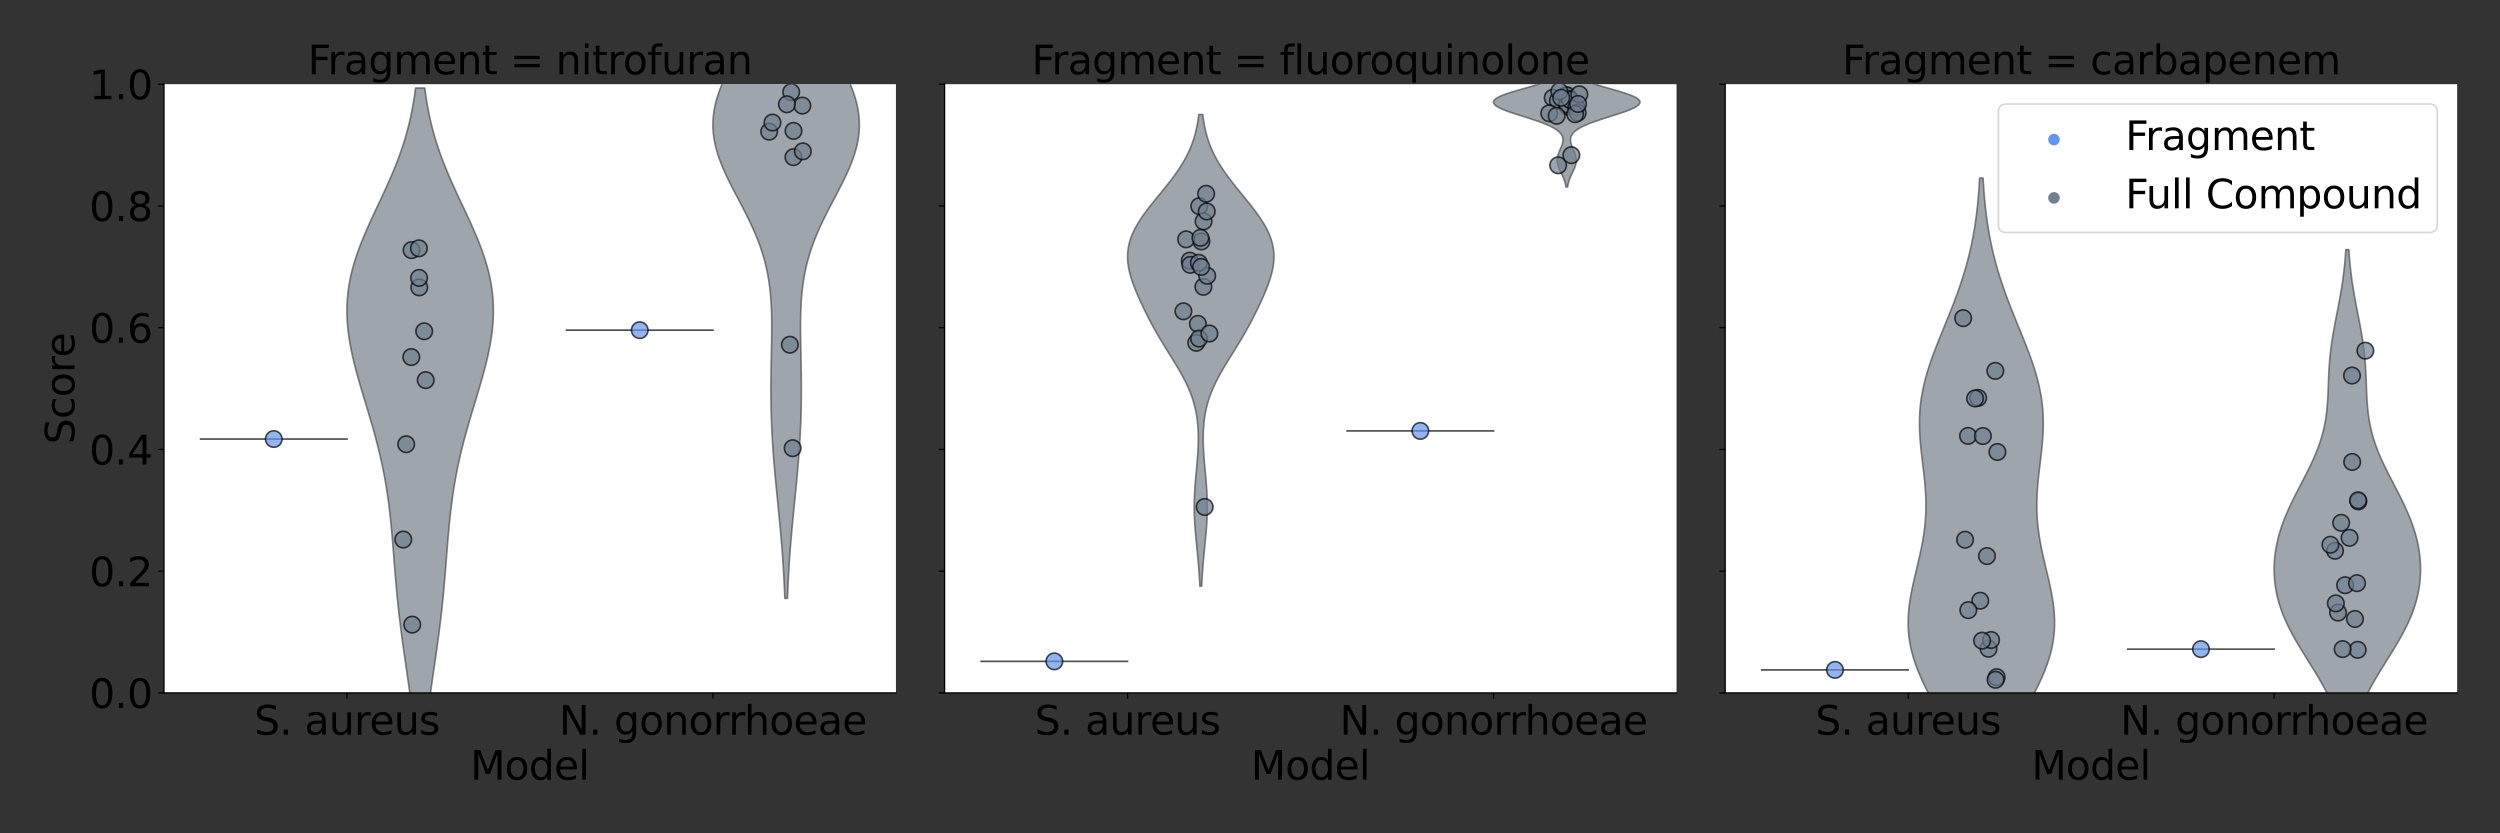 <?xml version="1.0" encoding="utf-8" standalone="no"?>
<!DOCTYPE svg PUBLIC "-//W3C//DTD SVG 1.1//EN"
  "http://www.w3.org/Graphics/SVG/1.1/DTD/svg11.dtd">
<svg xmlns:xlink="http://www.w3.org/1999/xlink" width="1512pt" height="504pt" viewBox="0 0 1512 504" xmlns="http://www.w3.org/2000/svg" version="1.1">
 <rect x="0" y="0" width="1512" height="504" fill="#333333" stroke="none"/>
 <defs>
  <style type="text/css">*{stroke-linejoin: round; stroke-linecap: butt}</style>
 </defs>
 <g id="figure_1">
  <g id="patch_1">
   <path d="M 0 504 
L 1512 504 
L 1512 0 
L 0 0 
L 0 504 
z
" style="fill: none"/>
  </g>
  <g id="axes_1">
   <g id="patch_2">
    <path d="M 99.17 419.08 
L 541.86 419.08 
L 541.86 50.92 
L 99.17 50.92 
z
" style="fill: #ffffff"/>
   </g>
   <g id="patch_3">
    <path d="M 209.843 419.08 
L 209.843 419.08 
L 209.843 419.08 
L 209.843 419.08 
z
" clip-path="url(#peb44600587)" style="fill: #7f9dd2; stroke: #4d4d4d; stroke-width: 0.5; stroke-linejoin: miter"/>
   </g>
   <g id="patch_4">
    <path d="M 209.843 419.08 
L 209.843 419.08 
L 209.843 419.08 
L 209.843 419.08 
z
" clip-path="url(#peb44600587)" style="fill: #76808a; stroke: #4d4d4d; stroke-width: 0.5; stroke-linejoin: miter"/>
   </g>
   <g id="PolyCollection_1">
    <defs>
     <path id="m42657e6437" d="M 255.156 -29.309 
L 253.067 -29.309 
L 252.864 -33.566 
L 252.631 -37.823 
L 252.367 -42.08 
L 252.07 -46.337 
L 251.74 -50.594 
L 251.374 -54.851 
L 250.974 -59.108 
L 250.54 -63.365 
L 250.072 -67.622 
L 249.572 -71.879 
L 249.043 -76.136 
L 248.489 -80.393 
L 247.912 -84.65 
L 247.317 -88.907 
L 246.709 -93.164 
L 246.093 -97.421 
L 245.475 -101.678 
L 244.859 -105.935 
L 244.25 -110.192 
L 243.655 -114.449 
L 243.077 -118.706 
L 242.519 -122.963 
L 241.986 -127.22 
L 241.479 -131.477 
L 241 -135.734 
L 240.549 -139.991 
L 240.125 -144.248 
L 239.726 -148.505 
L 239.35 -152.762 
L 238.993 -157.019 
L 238.649 -161.276 
L 238.313 -165.533 
L 237.979 -169.79 
L 237.639 -174.047 
L 237.288 -178.304 
L 236.916 -182.561 
L 236.516 -186.818 
L 236.082 -191.075 
L 235.606 -195.332 
L 235.08 -199.589 
L 234.501 -203.846 
L 233.862 -208.103 
L 233.159 -212.36 
L 232.389 -216.617 
L 231.552 -220.874 
L 230.647 -225.131 
L 229.674 -229.387 
L 228.637 -233.644 
L 227.541 -237.901 
L 226.39 -242.158 
L 225.191 -246.415 
L 223.955 -250.672 
L 222.69 -254.929 
L 221.408 -259.186 
L 220.122 -263.443 
L 218.845 -267.7 
L 217.592 -271.957 
L 216.378 -276.214 
L 215.219 -280.471 
L 214.132 -284.728 
L 213.132 -288.985 
L 212.237 -293.242 
L 211.461 -297.499 
L 210.82 -301.756 
L 210.329 -306.013 
L 209.999 -310.27 
L 209.843 -314.527 
L 209.868 -318.784 
L 210.082 -323.041 
L 210.49 -327.298 
L 211.091 -331.555 
L 211.884 -335.812 
L 212.865 -340.069 
L 214.024 -344.326 
L 215.352 -348.583 
L 216.834 -352.84 
L 218.453 -357.097 
L 220.191 -361.354 
L 222.027 -365.611 
L 223.939 -369.868 
L 225.903 -374.125 
L 227.898 -378.382 
L 229.9 -382.639 
L 231.887 -386.896 
L 233.839 -391.153 
L 235.737 -395.41 
L 237.564 -399.667 
L 239.307 -403.924 
L 240.953 -408.181 
L 242.494 -412.438 
L 243.923 -416.695 
L 245.237 -420.952 
L 246.434 -425.209 
L 247.515 -429.466 
L 248.484 -433.723 
L 249.343 -437.98 
L 250.099 -442.237 
L 250.76 -446.494 
L 251.331 -450.751 
L 256.892 -450.751 
L 256.892 -450.751 
L 257.463 -446.494 
L 258.124 -442.237 
L 258.88 -437.98 
L 259.739 -433.723 
L 260.708 -429.466 
L 261.789 -425.209 
L 262.986 -420.952 
L 264.3 -416.695 
L 265.729 -412.438 
L 267.27 -408.181 
L 268.916 -403.924 
L 270.659 -399.667 
L 272.486 -395.41 
L 274.384 -391.153 
L 276.336 -386.896 
L 278.323 -382.639 
L 280.325 -378.382 
L 282.32 -374.125 
L 284.284 -369.868 
L 286.196 -365.611 
L 288.032 -361.354 
L 289.77 -357.097 
L 291.389 -352.84 
L 292.871 -348.583 
L 294.199 -344.326 
L 295.358 -340.069 
L 296.339 -335.812 
L 297.132 -331.555 
L 297.733 -327.298 
L 298.141 -323.041 
L 298.355 -318.784 
L 298.38 -314.527 
L 298.224 -310.27 
L 297.894 -306.013 
L 297.403 -301.756 
L 296.762 -297.499 
L 295.986 -293.242 
L 295.091 -288.985 
L 294.091 -284.728 
L 293.004 -280.471 
L 291.845 -276.214 
L 290.631 -271.957 
L 289.378 -267.7 
L 288.101 -263.443 
L 286.815 -259.186 
L 285.533 -254.929 
L 284.268 -250.672 
L 283.032 -246.415 
L 281.833 -242.158 
L 280.682 -237.901 
L 279.586 -233.644 
L 278.549 -229.387 
L 277.576 -225.131 
L 276.671 -220.874 
L 275.834 -216.617 
L 275.064 -212.36 
L 274.361 -208.103 
L 273.722 -203.846 
L 273.143 -199.589 
L 272.617 -195.332 
L 272.141 -191.075 
L 271.707 -186.818 
L 271.307 -182.561 
L 270.935 -178.304 
L 270.584 -174.047 
L 270.244 -169.79 
L 269.91 -165.533 
L 269.574 -161.276 
L 269.23 -157.019 
L 268.873 -152.762 
L 268.497 -148.505 
L 268.098 -144.248 
L 267.674 -139.991 
L 267.223 -135.734 
L 266.744 -131.477 
L 266.237 -127.22 
L 265.704 -122.963 
L 265.146 -118.706 
L 264.568 -114.449 
L 263.973 -110.192 
L 263.364 -105.935 
L 262.748 -101.678 
L 262.13 -97.421 
L 261.514 -93.164 
L 260.906 -88.907 
L 260.311 -84.65 
L 259.734 -80.393 
L 259.18 -76.136 
L 258.651 -71.879 
L 258.151 -67.622 
L 257.683 -63.365 
L 257.249 -59.108 
L 256.849 -54.851 
L 256.483 -50.594 
L 256.153 -46.337 
L 255.856 -42.08 
L 255.592 -37.823 
L 255.359 -33.566 
L 255.156 -29.309 
z
" style="stroke: #4d4d4d; stroke-opacity: 0.7"/>
    </defs>
    <g clip-path="url(#peb44600587)">
     <use xlink:href="#m42657e6437" x="0" y="504" style="fill: #76808a; fill-opacity: 0.7; stroke: #4d4d4d; stroke-opacity: 0.7"/>
    </g>
   </g>
   <g id="PolyCollection_2">
    <defs>
     <path id="mf2042f0e83" d="M 476.254 -142.12 
L 474.659 -142.12 
L 474.505 -146.13 
L 474.331 -150.141 
L 474.134 -154.151 
L 473.914 -158.161 
L 473.671 -162.172 
L 473.404 -166.182 
L 473.114 -170.192 
L 472.801 -174.203 
L 472.468 -178.213 
L 472.116 -182.223 
L 471.747 -186.234 
L 471.366 -190.244 
L 470.974 -194.254 
L 470.576 -198.265 
L 470.175 -202.275 
L 469.777 -206.285 
L 469.384 -210.296 
L 469.002 -214.306 
L 468.634 -218.316 
L 468.283 -222.327 
L 467.954 -226.337 
L 467.649 -230.347 
L 467.372 -234.358 
L 467.123 -238.368 
L 466.904 -242.378 
L 466.718 -246.389 
L 466.564 -250.399 
L 466.442 -254.409 
L 466.352 -258.42 
L 466.294 -262.43 
L 466.265 -266.44 
L 466.264 -270.451 
L 466.288 -274.461 
L 466.333 -278.471 
L 466.396 -282.482 
L 466.47 -286.492 
L 466.55 -290.502 
L 466.629 -294.513 
L 466.697 -298.523 
L 466.745 -302.533 
L 466.763 -306.544 
L 466.737 -310.554 
L 466.656 -314.564 
L 466.505 -318.575 
L 466.27 -322.585 
L 465.938 -326.595 
L 465.493 -330.606 
L 464.924 -334.616 
L 464.218 -338.626 
L 463.366 -342.637 
L 462.36 -346.647 
L 461.195 -350.657 
L 459.872 -354.667 
L 458.392 -358.678 
L 456.764 -362.688 
L 454.999 -366.698 
L 453.114 -370.709 
L 451.131 -374.719 
L 449.074 -378.729 
L 446.975 -382.74 
L 444.866 -386.75 
L 442.782 -390.76 
L 440.763 -394.771 
L 438.846 -398.781 
L 437.069 -402.791 
L 435.47 -406.802 
L 434.082 -410.812 
L 432.937 -414.822 
L 432.06 -418.833 
L 431.472 -422.843 
L 431.188 -426.853 
L 431.214 -430.864 
L 431.552 -434.874 
L 432.196 -438.884 
L 433.133 -442.895 
L 434.344 -446.905 
L 435.805 -450.915 
L 437.487 -454.926 
L 439.358 -458.936 
L 441.383 -462.946 
L 443.524 -466.957 
L 445.746 -470.967 
L 448.011 -474.977 
L 450.286 -478.988 
L 452.539 -482.998 
L 454.74 -487.008 
L 456.865 -491.019 
L 458.893 -495.029 
L 460.806 -499.039 
L 462.592 -503.05 
L 464.241 -507.06 
L 465.751 -511.07 
L 467.118 -515.081 
L 468.344 -519.091 
L 469.435 -523.101 
L 470.395 -527.112 
L 471.233 -531.122 
L 471.958 -535.132 
L 472.58 -539.143 
L 478.333 -539.143 
L 478.333 -539.143 
L 478.955 -535.132 
L 479.68 -531.122 
L 480.518 -527.112 
L 481.478 -523.101 
L 482.569 -519.091 
L 483.795 -515.081 
L 485.162 -511.07 
L 486.672 -507.06 
L 488.321 -503.05 
L 490.107 -499.039 
L 492.02 -495.029 
L 494.048 -491.019 
L 496.173 -487.008 
L 498.374 -482.998 
L 500.627 -478.988 
L 502.902 -474.977 
L 505.167 -470.967 
L 507.389 -466.957 
L 509.53 -462.946 
L 511.555 -458.936 
L 513.426 -454.926 
L 515.108 -450.915 
L 516.569 -446.905 
L 517.78 -442.895 
L 518.717 -438.884 
L 519.361 -434.874 
L 519.699 -430.864 
L 519.726 -426.853 
L 519.441 -422.843 
L 518.853 -418.833 
L 517.976 -414.822 
L 516.831 -410.812 
L 515.443 -406.802 
L 513.844 -402.791 
L 512.067 -398.781 
L 510.15 -394.771 
L 508.131 -390.76 
L 506.047 -386.75 
L 503.938 -382.74 
L 501.839 -378.729 
L 499.782 -374.719 
L 497.799 -370.709 
L 495.914 -366.698 
L 494.149 -362.688 
L 492.521 -358.678 
L 491.041 -354.667 
L 489.718 -350.657 
L 488.553 -346.647 
L 487.547 -342.637 
L 486.695 -338.626 
L 485.989 -334.616 
L 485.42 -330.606 
L 484.975 -326.595 
L 484.643 -322.585 
L 484.408 -318.575 
L 484.257 -314.564 
L 484.176 -310.554 
L 484.15 -306.544 
L 484.168 -302.533 
L 484.216 -298.523 
L 484.284 -294.513 
L 484.363 -290.502 
L 484.443 -286.492 
L 484.517 -282.482 
L 484.58 -278.471 
L 484.625 -274.461 
L 484.649 -270.451 
L 484.648 -266.44 
L 484.619 -262.43 
L 484.561 -258.42 
L 484.471 -254.409 
L 484.349 -250.399 
L 484.195 -246.389 
L 484.009 -242.378 
L 483.79 -238.368 
L 483.541 -234.358 
L 483.264 -230.347 
L 482.959 -226.337 
L 482.63 -222.327 
L 482.279 -218.316 
L 481.911 -214.306 
L 481.529 -210.296 
L 481.136 -206.285 
L 480.738 -202.275 
L 480.337 -198.265 
L 479.939 -194.254 
L 479.547 -190.244 
L 479.166 -186.234 
L 478.797 -182.223 
L 478.445 -178.213 
L 478.112 -174.203 
L 477.799 -170.192 
L 477.509 -166.182 
L 477.242 -162.172 
L 476.999 -158.161 
L 476.779 -154.151 
L 476.582 -150.141 
L 476.408 -146.13 
L 476.254 -142.12 
z
" style="stroke: #4d4d4d; stroke-opacity: 0.7"/>
    </defs>
    <g clip-path="url(#peb44600587)">
     <use xlink:href="#mf2042f0e83" x="0" y="504" style="fill: #76808a; fill-opacity: 0.7; stroke: #4d4d4d; stroke-opacity: 0.7"/>
    </g>
   </g>
   <g id="PathCollection_1"/>
   <g id="PathCollection_2"/>
   <g id="matplotlib.axis_1">
    <g id="xtick_1">
     <g id="line2d_1">
      <defs>
       <path id="m21eb6b9991" d="M 0 0 
L 0 3.5 
" style="stroke: #000000; stroke-width: 0.8"/>
      </defs>
      <g>
       <use xlink:href="#m21eb6b9991" x="209.843" y="419.08" style="stroke: #000000; stroke-width: 0.8"/>
      </g>
     </g>
     <g id="text_1">
      <!-- S. aureus -->
      <g transform="translate(153.735 444.316)scale(0.24 -0.24)">
       <defs>
        <path id="DejaVuSans-53" d="M 3425 4513 
L 3425 3897 
Q 3066 4069 2747 4153 
Q 2428 4238 2131 4238 
Q 1616 4238 1336 4038 
Q 1056 3838 1056 3469 
Q 1056 3159 1242 3001 
Q 1428 2844 1947 2747 
L 2328 2669 
Q 3034 2534 3370 2195 
Q 3706 1856 3706 1288 
Q 3706 609 3251 259 
Q 2797 -91 1919 -91 
Q 1588 -91 1214 -16 
Q 841 59 441 206 
L 441 856 
Q 825 641 1194 531 
Q 1563 422 1919 422 
Q 2459 422 2753 634 
Q 3047 847 3047 1241 
Q 3047 1584 2836 1778 
Q 2625 1972 2144 2069 
L 1759 2144 
Q 1053 2284 737 2584 
Q 422 2884 422 3419 
Q 422 4038 858 4394 
Q 1294 4750 2059 4750 
Q 2388 4750 2728 4690 
Q 3069 4631 3425 4513 
z
" transform="scale(0.016)"/>
        <path id="DejaVuSans-2e" d="M 684 794 
L 1344 794 
L 1344 0 
L 684 0 
L 684 794 
z
" transform="scale(0.016)"/>
        <path id="DejaVuSans-20" transform="scale(0.016)"/>
        <path id="DejaVuSans-61" d="M 2194 1759 
Q 1497 1759 1228 1600 
Q 959 1441 959 1056 
Q 959 750 1161 570 
Q 1363 391 1709 391 
Q 2188 391 2477 730 
Q 2766 1069 2766 1631 
L 2766 1759 
L 2194 1759 
z
M 3341 1997 
L 3341 0 
L 2766 0 
L 2766 531 
Q 2569 213 2275 61 
Q 1981 -91 1556 -91 
Q 1019 -91 701 211 
Q 384 513 384 1019 
Q 384 1609 779 1909 
Q 1175 2209 1959 2209 
L 2766 2209 
L 2766 2266 
Q 2766 2663 2505 2880 
Q 2244 3097 1772 3097 
Q 1472 3097 1187 3025 
Q 903 2953 641 2809 
L 641 3341 
Q 956 3463 1253 3523 
Q 1550 3584 1831 3584 
Q 2591 3584 2966 3190 
Q 3341 2797 3341 1997 
z
" transform="scale(0.016)"/>
        <path id="DejaVuSans-75" d="M 544 1381 
L 544 3500 
L 1119 3500 
L 1119 1403 
Q 1119 906 1312 657 
Q 1506 409 1894 409 
Q 2359 409 2629 706 
Q 2900 1003 2900 1516 
L 2900 3500 
L 3475 3500 
L 3475 0 
L 2900 0 
L 2900 538 
Q 2691 219 2414 64 
Q 2138 -91 1772 -91 
Q 1169 -91 856 284 
Q 544 659 544 1381 
z
M 1991 3584 
L 1991 3584 
z
" transform="scale(0.016)"/>
        <path id="DejaVuSans-72" d="M 2631 2963 
Q 2534 3019 2420 3045 
Q 2306 3072 2169 3072 
Q 1681 3072 1420 2755 
Q 1159 2438 1159 1844 
L 1159 0 
L 581 0 
L 581 3500 
L 1159 3500 
L 1159 2956 
Q 1341 3275 1631 3429 
Q 1922 3584 2338 3584 
Q 2397 3584 2469 3576 
Q 2541 3569 2628 3553 
L 2631 2963 
z
" transform="scale(0.016)"/>
        <path id="DejaVuSans-65" d="M 3597 1894 
L 3597 1613 
L 953 1613 
Q 991 1019 1311 708 
Q 1631 397 2203 397 
Q 2534 397 2845 478 
Q 3156 559 3463 722 
L 3463 178 
Q 3153 47 2828 -22 
Q 2503 -91 2169 -91 
Q 1331 -91 842 396 
Q 353 884 353 1716 
Q 353 2575 817 3079 
Q 1281 3584 2069 3584 
Q 2775 3584 3186 3129 
Q 3597 2675 3597 1894 
z
M 3022 2063 
Q 3016 2534 2758 2815 
Q 2500 3097 2075 3097 
Q 1594 3097 1305 2825 
Q 1016 2553 972 2059 
L 3022 2063 
z
" transform="scale(0.016)"/>
        <path id="DejaVuSans-73" d="M 2834 3397 
L 2834 2853 
Q 2591 2978 2328 3040 
Q 2066 3103 1784 3103 
Q 1356 3103 1142 2972 
Q 928 2841 928 2578 
Q 928 2378 1081 2264 
Q 1234 2150 1697 2047 
L 1894 2003 
Q 2506 1872 2764 1633 
Q 3022 1394 3022 966 
Q 3022 478 2636 193 
Q 2250 -91 1575 -91 
Q 1294 -91 989 -36 
Q 684 19 347 128 
L 347 722 
Q 666 556 975 473 
Q 1284 391 1588 391 
Q 1994 391 2212 530 
Q 2431 669 2431 922 
Q 2431 1156 2273 1281 
Q 2116 1406 1581 1522 
L 1381 1569 
Q 847 1681 609 1914 
Q 372 2147 372 2553 
Q 372 3047 722 3315 
Q 1072 3584 1716 3584 
Q 2034 3584 2315 3537 
Q 2597 3491 2834 3397 
z
" transform="scale(0.016)"/>
       </defs>
       <use xlink:href="#DejaVuSans-53"/>
       <use xlink:href="#DejaVuSans-2e" x="63.477"/>
       <use xlink:href="#DejaVuSans-20" x="95.264"/>
       <use xlink:href="#DejaVuSans-61" x="127.051"/>
       <use xlink:href="#DejaVuSans-75" x="188.33"/>
       <use xlink:href="#DejaVuSans-72" x="251.709"/>
       <use xlink:href="#DejaVuSans-65" x="290.572"/>
       <use xlink:href="#DejaVuSans-75" x="352.096"/>
       <use xlink:href="#DejaVuSans-73" x="415.475"/>
      </g>
     </g>
    </g>
    <g id="xtick_2">
     <g id="line2d_2">
      <g>
       <use xlink:href="#m21eb6b9991" x="431.188" y="419.08" style="stroke: #000000; stroke-width: 0.8"/>
      </g>
     </g>
     <g id="text_2">
      <!-- N. gonorrhoeae -->
      <g transform="translate(338.159 444.316)scale(0.24 -0.24)">
       <defs>
        <path id="DejaVuSans-4e" d="M 628 4666 
L 1478 4666 
L 3547 763 
L 3547 4666 
L 4159 4666 
L 4159 0 
L 3309 0 
L 1241 3903 
L 1241 0 
L 628 0 
L 628 4666 
z
" transform="scale(0.016)"/>
        <path id="DejaVuSans-67" d="M 2906 1791 
Q 2906 2416 2648 2759 
Q 2391 3103 1925 3103 
Q 1463 3103 1205 2759 
Q 947 2416 947 1791 
Q 947 1169 1205 825 
Q 1463 481 1925 481 
Q 2391 481 2648 825 
Q 2906 1169 2906 1791 
z
M 3481 434 
Q 3481 -459 3084 -895 
Q 2688 -1331 1869 -1331 
Q 1566 -1331 1297 -1286 
Q 1028 -1241 775 -1147 
L 775 -588 
Q 1028 -725 1275 -790 
Q 1522 -856 1778 -856 
Q 2344 -856 2625 -561 
Q 2906 -266 2906 331 
L 2906 616 
Q 2728 306 2450 153 
Q 2172 0 1784 0 
Q 1141 0 747 490 
Q 353 981 353 1791 
Q 353 2603 747 3093 
Q 1141 3584 1784 3584 
Q 2172 3584 2450 3431 
Q 2728 3278 2906 2969 
L 2906 3500 
L 3481 3500 
L 3481 434 
z
" transform="scale(0.016)"/>
        <path id="DejaVuSans-6f" d="M 1959 3097 
Q 1497 3097 1228 2736 
Q 959 2375 959 1747 
Q 959 1119 1226 758 
Q 1494 397 1959 397 
Q 2419 397 2687 759 
Q 2956 1122 2956 1747 
Q 2956 2369 2687 2733 
Q 2419 3097 1959 3097 
z
M 1959 3584 
Q 2709 3584 3137 3096 
Q 3566 2609 3566 1747 
Q 3566 888 3137 398 
Q 2709 -91 1959 -91 
Q 1206 -91 779 398 
Q 353 888 353 1747 
Q 353 2609 779 3096 
Q 1206 3584 1959 3584 
z
" transform="scale(0.016)"/>
        <path id="DejaVuSans-6e" d="M 3513 2113 
L 3513 0 
L 2938 0 
L 2938 2094 
Q 2938 2591 2744 2837 
Q 2550 3084 2163 3084 
Q 1697 3084 1428 2787 
Q 1159 2491 1159 1978 
L 1159 0 
L 581 0 
L 581 3500 
L 1159 3500 
L 1159 2956 
Q 1366 3272 1645 3428 
Q 1925 3584 2291 3584 
Q 2894 3584 3203 3211 
Q 3513 2838 3513 2113 
z
" transform="scale(0.016)"/>
        <path id="DejaVuSans-68" d="M 3513 2113 
L 3513 0 
L 2938 0 
L 2938 2094 
Q 2938 2591 2744 2837 
Q 2550 3084 2163 3084 
Q 1697 3084 1428 2787 
Q 1159 2491 1159 1978 
L 1159 0 
L 581 0 
L 581 4863 
L 1159 4863 
L 1159 2956 
Q 1366 3272 1645 3428 
Q 1925 3584 2291 3584 
Q 2894 3584 3203 3211 
Q 3513 2838 3513 2113 
z
" transform="scale(0.016)"/>
       </defs>
       <use xlink:href="#DejaVuSans-4e"/>
       <use xlink:href="#DejaVuSans-2e" x="74.805"/>
       <use xlink:href="#DejaVuSans-20" x="106.592"/>
       <use xlink:href="#DejaVuSans-67" x="138.379"/>
       <use xlink:href="#DejaVuSans-6f" x="201.855"/>
       <use xlink:href="#DejaVuSans-6e" x="263.037"/>
       <use xlink:href="#DejaVuSans-6f" x="326.416"/>
       <use xlink:href="#DejaVuSans-72" x="387.598"/>
       <use xlink:href="#DejaVuSans-72" x="426.961"/>
       <use xlink:href="#DejaVuSans-68" x="466.324"/>
       <use xlink:href="#DejaVuSans-6f" x="529.703"/>
       <use xlink:href="#DejaVuSans-65" x="590.885"/>
       <use xlink:href="#DejaVuSans-61" x="652.408"/>
       <use xlink:href="#DejaVuSans-65" x="713.688"/>
      </g>
     </g>
    </g>
    <g id="text_3">
     <!-- Model -->
     <g transform="translate(284.483 471.544)scale(0.24 -0.24)">
      <defs>
       <path id="DejaVuSans-4d" d="M 628 4666 
L 1569 4666 
L 2759 1491 
L 3956 4666 
L 4897 4666 
L 4897 0 
L 4281 0 
L 4281 4097 
L 3078 897 
L 2444 897 
L 1241 4097 
L 1241 0 
L 628 0 
L 628 4666 
z
" transform="scale(0.016)"/>
       <path id="DejaVuSans-64" d="M 2906 2969 
L 2906 4863 
L 3481 4863 
L 3481 0 
L 2906 0 
L 2906 525 
Q 2725 213 2448 61 
Q 2172 -91 1784 -91 
Q 1150 -91 751 415 
Q 353 922 353 1747 
Q 353 2572 751 3078 
Q 1150 3584 1784 3584 
Q 2172 3584 2448 3432 
Q 2725 3281 2906 2969 
z
M 947 1747 
Q 947 1113 1208 752 
Q 1469 391 1925 391 
Q 2381 391 2643 752 
Q 2906 1113 2906 1747 
Q 2906 2381 2643 2742 
Q 2381 3103 1925 3103 
Q 1469 3103 1208 2742 
Q 947 2381 947 1747 
z
" transform="scale(0.016)"/>
       <path id="DejaVuSans-6c" d="M 603 4863 
L 1178 4863 
L 1178 0 
L 603 0 
L 603 4863 
z
" transform="scale(0.016)"/>
      </defs>
      <use xlink:href="#DejaVuSans-4d"/>
      <use xlink:href="#DejaVuSans-6f" x="86.279"/>
      <use xlink:href="#DejaVuSans-64" x="147.461"/>
      <use xlink:href="#DejaVuSans-65" x="210.938"/>
      <use xlink:href="#DejaVuSans-6c" x="272.461"/>
     </g>
    </g>
   </g>
   <g id="matplotlib.axis_2">
    <g id="ytick_1">
     <g id="line2d_3">
      <defs>
       <path id="m8230b754d6" d="M 0 0 
L -3.5 0 
" style="stroke: #000000; stroke-width: 0.8"/>
      </defs>
      <g>
       <use xlink:href="#m8230b754d6" x="99.17" y="419.08" style="stroke: #000000; stroke-width: 0.8"/>
      </g>
     </g>
     <g id="text_4">
      <!-- 0.0 -->
      <g transform="translate(54.002 428.198)scale(0.24 -0.24)">
       <defs>
        <path id="DejaVuSans-30" d="M 2034 4250 
Q 1547 4250 1301 3770 
Q 1056 3291 1056 2328 
Q 1056 1369 1301 889 
Q 1547 409 2034 409 
Q 2525 409 2770 889 
Q 3016 1369 3016 2328 
Q 3016 3291 2770 3770 
Q 2525 4250 2034 4250 
z
M 2034 4750 
Q 2819 4750 3233 4129 
Q 3647 3509 3647 2328 
Q 3647 1150 3233 529 
Q 2819 -91 2034 -91 
Q 1250 -91 836 529 
Q 422 1150 422 2328 
Q 422 3509 836 4129 
Q 1250 4750 2034 4750 
z
" transform="scale(0.016)"/>
       </defs>
       <use xlink:href="#DejaVuSans-30"/>
       <use xlink:href="#DejaVuSans-2e" x="63.623"/>
       <use xlink:href="#DejaVuSans-30" x="95.41"/>
      </g>
     </g>
    </g>
    <g id="ytick_2">
     <g id="line2d_4">
      <g>
       <use xlink:href="#m8230b754d6" x="99.17" y="345.448" style="stroke: #000000; stroke-width: 0.8"/>
      </g>
     </g>
     <g id="text_5">
      <!-- 0.2 -->
      <g transform="translate(54.002 354.566)scale(0.24 -0.24)">
       <defs>
        <path id="DejaVuSans-32" d="M 1228 531 
L 3431 531 
L 3431 0 
L 469 0 
L 469 531 
Q 828 903 1448 1529 
Q 2069 2156 2228 2338 
Q 2531 2678 2651 2914 
Q 2772 3150 2772 3378 
Q 2772 3750 2511 3984 
Q 2250 4219 1831 4219 
Q 1534 4219 1204 4116 
Q 875 4013 500 3803 
L 500 4441 
Q 881 4594 1212 4672 
Q 1544 4750 1819 4750 
Q 2544 4750 2975 4387 
Q 3406 4025 3406 3419 
Q 3406 3131 3298 2873 
Q 3191 2616 2906 2266 
Q 2828 2175 2409 1742 
Q 1991 1309 1228 531 
z
" transform="scale(0.016)"/>
       </defs>
       <use xlink:href="#DejaVuSans-30"/>
       <use xlink:href="#DejaVuSans-2e" x="63.623"/>
       <use xlink:href="#DejaVuSans-32" x="95.41"/>
      </g>
     </g>
    </g>
    <g id="ytick_3">
     <g id="line2d_5">
      <g>
       <use xlink:href="#m8230b754d6" x="99.17" y="271.816" style="stroke: #000000; stroke-width: 0.8"/>
      </g>
     </g>
     <g id="text_6">
      <!-- 0.4 -->
      <g transform="translate(54.002 280.934)scale(0.24 -0.24)">
       <defs>
        <path id="DejaVuSans-34" d="M 2419 4116 
L 825 1625 
L 2419 1625 
L 2419 4116 
z
M 2253 4666 
L 3047 4666 
L 3047 1625 
L 3713 1625 
L 3713 1100 
L 3047 1100 
L 3047 0 
L 2419 0 
L 2419 1100 
L 313 1100 
L 313 1709 
L 2253 4666 
z
" transform="scale(0.016)"/>
       </defs>
       <use xlink:href="#DejaVuSans-30"/>
       <use xlink:href="#DejaVuSans-2e" x="63.623"/>
       <use xlink:href="#DejaVuSans-34" x="95.41"/>
      </g>
     </g>
    </g>
    <g id="ytick_4">
     <g id="line2d_6">
      <g>
       <use xlink:href="#m8230b754d6" x="99.17" y="198.184" style="stroke: #000000; stroke-width: 0.8"/>
      </g>
     </g>
     <g id="text_7">
      <!-- 0.6 -->
      <g transform="translate(54.002 207.302)scale(0.24 -0.24)">
       <defs>
        <path id="DejaVuSans-36" d="M 2113 2584 
Q 1688 2584 1439 2293 
Q 1191 2003 1191 1497 
Q 1191 994 1439 701 
Q 1688 409 2113 409 
Q 2538 409 2786 701 
Q 3034 994 3034 1497 
Q 3034 2003 2786 2293 
Q 2538 2584 2113 2584 
z
M 3366 4563 
L 3366 3988 
Q 3128 4100 2886 4159 
Q 2644 4219 2406 4219 
Q 1781 4219 1451 3797 
Q 1122 3375 1075 2522 
Q 1259 2794 1537 2939 
Q 1816 3084 2150 3084 
Q 2853 3084 3261 2657 
Q 3669 2231 3669 1497 
Q 3669 778 3244 343 
Q 2819 -91 2113 -91 
Q 1303 -91 875 529 
Q 447 1150 447 2328 
Q 447 3434 972 4092 
Q 1497 4750 2381 4750 
Q 2619 4750 2861 4703 
Q 3103 4656 3366 4563 
z
" transform="scale(0.016)"/>
       </defs>
       <use xlink:href="#DejaVuSans-30"/>
       <use xlink:href="#DejaVuSans-2e" x="63.623"/>
       <use xlink:href="#DejaVuSans-36" x="95.41"/>
      </g>
     </g>
    </g>
    <g id="ytick_5">
     <g id="line2d_7">
      <g>
       <use xlink:href="#m8230b754d6" x="99.17" y="124.552" style="stroke: #000000; stroke-width: 0.8"/>
      </g>
     </g>
     <g id="text_8">
      <!-- 0.8 -->
      <g transform="translate(54.002 133.67)scale(0.24 -0.24)">
       <defs>
        <path id="DejaVuSans-38" d="M 2034 2216 
Q 1584 2216 1326 1975 
Q 1069 1734 1069 1313 
Q 1069 891 1326 650 
Q 1584 409 2034 409 
Q 2484 409 2743 651 
Q 3003 894 3003 1313 
Q 3003 1734 2745 1975 
Q 2488 2216 2034 2216 
z
M 1403 2484 
Q 997 2584 770 2862 
Q 544 3141 544 3541 
Q 544 4100 942 4425 
Q 1341 4750 2034 4750 
Q 2731 4750 3128 4425 
Q 3525 4100 3525 3541 
Q 3525 3141 3298 2862 
Q 3072 2584 2669 2484 
Q 3125 2378 3379 2068 
Q 3634 1759 3634 1313 
Q 3634 634 3220 271 
Q 2806 -91 2034 -91 
Q 1263 -91 848 271 
Q 434 634 434 1313 
Q 434 1759 690 2068 
Q 947 2378 1403 2484 
z
M 1172 3481 
Q 1172 3119 1398 2916 
Q 1625 2713 2034 2713 
Q 2441 2713 2670 2916 
Q 2900 3119 2900 3481 
Q 2900 3844 2670 4047 
Q 2441 4250 2034 4250 
Q 1625 4250 1398 4047 
Q 1172 3844 1172 3481 
z
" transform="scale(0.016)"/>
       </defs>
       <use xlink:href="#DejaVuSans-30"/>
       <use xlink:href="#DejaVuSans-2e" x="63.623"/>
       <use xlink:href="#DejaVuSans-38" x="95.41"/>
      </g>
     </g>
    </g>
    <g id="ytick_6">
     <g id="line2d_8">
      <g>
       <use xlink:href="#m8230b754d6" x="99.17" y="50.92" style="stroke: #000000; stroke-width: 0.8"/>
      </g>
     </g>
     <g id="text_9">
      <!-- 1.0 -->
      <g transform="translate(54.002 60.038)scale(0.24 -0.24)">
       <defs>
        <path id="DejaVuSans-31" d="M 794 531 
L 1825 531 
L 1825 4091 
L 703 3866 
L 703 4441 
L 1819 4666 
L 2450 4666 
L 2450 531 
L 3481 531 
L 3481 0 
L 794 0 
L 794 531 
z
" transform="scale(0.016)"/>
       </defs>
       <use xlink:href="#DejaVuSans-31"/>
       <use xlink:href="#DejaVuSans-2e" x="63.623"/>
       <use xlink:href="#DejaVuSans-30" x="95.41"/>
      </g>
     </g>
    </g>
    <g id="text_10">
     <!-- Score -->
     <g transform="translate(45.011 268.606)rotate(-90)scale(0.24 -0.24)">
      <defs>
       <path id="DejaVuSans-63" d="M 3122 3366 
L 3122 2828 
Q 2878 2963 2633 3030 
Q 2388 3097 2138 3097 
Q 1578 3097 1268 2742 
Q 959 2388 959 1747 
Q 959 1106 1268 751 
Q 1578 397 2138 397 
Q 2388 397 2633 464 
Q 2878 531 3122 666 
L 3122 134 
Q 2881 22 2623 -34 
Q 2366 -91 2075 -91 
Q 1284 -91 818 406 
Q 353 903 353 1747 
Q 353 2603 823 3093 
Q 1294 3584 2113 3584 
Q 2378 3584 2631 3529 
Q 2884 3475 3122 3366 
z
" transform="scale(0.016)"/>
      </defs>
      <use xlink:href="#DejaVuSans-53"/>
      <use xlink:href="#DejaVuSans-63" x="63.477"/>
      <use xlink:href="#DejaVuSans-6f" x="118.457"/>
      <use xlink:href="#DejaVuSans-72" x="179.639"/>
      <use xlink:href="#DejaVuSans-65" x="218.502"/>
     </g>
    </g>
   </g>
   <g id="line2d_9">
    <path d="M 121.305 265.523 
L 209.843 265.523 
" clip-path="url(#peb44600587)" style="fill: none; stroke: #4d4d4d; stroke-linecap: square"/>
   </g>
   <g id="line2d_10">
    <path d="M 342.649 199.676 
L 431.188 199.676 
" clip-path="url(#peb44600587)" style="fill: none; stroke: #4d4d4d; stroke-linecap: square"/>
   </g>
   <g id="patch_5">
    <path d="M 99.17 419.08 
L 99.17 50.92 
" style="fill: none; stroke: #000000; stroke-width: 0.8; stroke-linejoin: miter; stroke-linecap: square"/>
   </g>
   <g id="patch_6">
    <path d="M 99.17 419.08 
L 541.86 419.08 
" style="fill: none; stroke: #000000; stroke-width: 0.8; stroke-linejoin: miter; stroke-linecap: square"/>
   </g>
   <g id="PathCollection_3">
    <defs>
     <path id="m65ee8820df" d="M 0 5 
C 1.326 5 2.598 4.473 3.536 3.536 
C 4.473 2.598 5 1.326 5 0 
C 5 -1.326 4.473 -2.598 3.536 -3.536 
C 2.598 -4.473 1.326 -5 0 -5 
C -1.326 -5 -2.598 -4.473 -3.536 -3.536 
C -4.473 -2.598 -5 -1.326 -5 0 
C -5 1.326 -4.473 2.598 -3.536 3.536 
C -2.598 4.473 -1.326 5 0 5 
z
" style="stroke: #000000; stroke-opacity: 0.7"/>
    </defs>
    <g clip-path="url(#peb44600587)">
     <use xlink:href="#m65ee8820df" x="165.573" y="265.523" style="fill: #6495ed; fill-opacity: 0.7; stroke: #000000; stroke-opacity: 0.7"/>
    </g>
   </g>
   <g id="PathCollection_4">
    <defs>
     <path id="C0_0_a15a4c378a" d="M 0 5 
C 1.326 5 2.598 4.473 3.536 3.536 
C 4.473 2.598 5 1.326 5 -0 
C 5 -1.326 4.473 -2.598 3.536 -3.536 
C 2.598 -4.473 1.326 -5 0 -5 
C -1.326 -5 -2.598 -4.473 -3.536 -3.536 
C -4.473 -2.598 -5 -1.326 -5 0 
C -5 1.326 -4.473 2.598 -3.536 3.536 
C -2.598 4.473 -1.326 5 0 5 
z
"/>
    </defs>
    <g clip-path="url(#peb44600587)">
     <use xlink:href="#C0_0_a15a4c378a" x="253.575" y="173.815" style="fill: #708090; fill-opacity: 0.7; stroke: #000000; stroke-opacity: 0.7"/>
    </g>
    <g clip-path="url(#peb44600587)">
     <use xlink:href="#C0_0_a15a4c378a" x="248.906" y="151.271" style="fill: #708090; fill-opacity: 0.7; stroke: #000000; stroke-opacity: 0.7"/>
    </g>
    <g clip-path="url(#peb44600587)">
     <use xlink:href="#C0_0_a15a4c378a" x="245.676" y="268.661" style="fill: #708090; fill-opacity: 0.7; stroke: #000000; stroke-opacity: 0.7"/>
    </g>
    <g clip-path="url(#peb44600587)">
     <use xlink:href="#C0_0_a15a4c378a" x="253.361" y="150.178" style="fill: #708090; fill-opacity: 0.7; stroke: #000000; stroke-opacity: 0.7"/>
    </g>
    <g clip-path="url(#peb44600587)">
     <use xlink:href="#C0_0_a15a4c378a" x="248.751" y="215.953" style="fill: #708090; fill-opacity: 0.7; stroke: #000000; stroke-opacity: 0.7"/>
    </g>
    <g clip-path="url(#peb44600587)">
     <use xlink:href="#C0_0_a15a4c378a" x="243.908" y="326.316" style="fill: #708090; fill-opacity: 0.7; stroke: #000000; stroke-opacity: 0.7"/>
    </g>
    <g clip-path="url(#peb44600587)">
     <use xlink:href="#C0_0_a15a4c378a" x="249.319" y="377.762" style="fill: #708090; fill-opacity: 0.7; stroke: #000000; stroke-opacity: 0.7"/>
    </g>
    <g clip-path="url(#peb44600587)">
     <use xlink:href="#C0_0_a15a4c378a" x="256.543" y="200.361" style="fill: #708090; fill-opacity: 0.7; stroke: #000000; stroke-opacity: 0.7"/>
    </g>
    <g clip-path="url(#peb44600587)">
     <use xlink:href="#C0_0_a15a4c378a" x="257.463" y="229.891" style="fill: #708090; fill-opacity: 0.7; stroke: #000000; stroke-opacity: 0.7"/>
    </g>
    <g clip-path="url(#peb44600587)">
     <use xlink:href="#C0_0_a15a4c378a" x="253.465" y="168.077" style="fill: #708090; fill-opacity: 0.7; stroke: #000000; stroke-opacity: 0.7"/>
    </g>
   </g>
   <g id="PathCollection_5">
    <g clip-path="url(#peb44600587)">
     <use xlink:href="#m65ee8820df" x="386.918" y="199.676" style="fill: #6495ed; fill-opacity: 0.7; stroke: #000000; stroke-opacity: 0.7"/>
    </g>
   </g>
   <g id="PathCollection_6">
    <defs>
     <path id="C1_0_502aeb1708" d="M 0 5 
C 1.326 5 2.598 4.473 3.536 3.536 
C 4.473 2.598 5 1.326 5 -0 
C 5 -1.326 4.473 -2.598 3.536 -3.536 
C 2.598 -4.473 1.326 -5 0 -5 
C -1.326 -5 -2.598 -4.473 -3.536 -3.536 
C -4.473 -2.598 -5 -1.326 -5 0 
C -5 1.326 -4.473 2.598 -3.536 3.536 
C -2.598 4.473 -1.326 5 0 5 
z
"/>
    </defs>
    <g clip-path="url(#peb44600587)">
     <use xlink:href="#C1_0_502aeb1708" x="465.2" y="79.642" style="fill: #708090; fill-opacity: 0.7; stroke: #000000; stroke-opacity: 0.7"/>
    </g>
    <g clip-path="url(#peb44600587)">
     <use xlink:href="#C1_0_502aeb1708" x="479.918" y="79.156" style="fill: #708090; fill-opacity: 0.7; stroke: #000000; stroke-opacity: 0.7"/>
    </g>
    <g clip-path="url(#peb44600587)">
     <use xlink:href="#C1_0_502aeb1708" x="479.877" y="95.047" style="fill: #708090; fill-opacity: 0.7; stroke: #000000; stroke-opacity: 0.7"/>
    </g>
    <g clip-path="url(#peb44600587)">
     <use xlink:href="#C1_0_502aeb1708" x="485.266" y="63.857" style="fill: #708090; fill-opacity: 0.7; stroke: #000000; stroke-opacity: 0.7"/>
    </g>
    <g clip-path="url(#peb44600587)">
     <use xlink:href="#C1_0_502aeb1708" x="477.729" y="208.49" style="fill: #708090; fill-opacity: 0.7; stroke: #000000; stroke-opacity: 0.7"/>
    </g>
    <g clip-path="url(#peb44600587)">
     <use xlink:href="#C1_0_502aeb1708" x="467.2" y="74.116" style="fill: #708090; fill-opacity: 0.7; stroke: #000000; stroke-opacity: 0.7"/>
    </g>
    <g clip-path="url(#peb44600587)">
     <use xlink:href="#C1_0_502aeb1708" x="479.388" y="271.062" style="fill: #708090; fill-opacity: 0.7; stroke: #000000; stroke-opacity: 0.7"/>
    </g>
    <g clip-path="url(#peb44600587)">
     <use xlink:href="#C1_0_502aeb1708" x="485.563" y="91.527" style="fill: #708090; fill-opacity: 0.7; stroke: #000000; stroke-opacity: 0.7"/>
    </g>
    <g clip-path="url(#peb44600587)">
     <use xlink:href="#C1_0_502aeb1708" x="478.51" y="55.676" style="fill: #708090; fill-opacity: 0.7; stroke: #000000; stroke-opacity: 0.7"/>
    </g>
    <g clip-path="url(#peb44600587)">
     <use xlink:href="#C1_0_502aeb1708" x="475.916" y="63.074" style="fill: #708090; fill-opacity: 0.7; stroke: #000000; stroke-opacity: 0.7"/>
    </g>
   </g>
   <g id="text_11">
    <!-- Fragment = nitrofuran -->
    <g transform="translate(186.143 44.92)scale(0.24 -0.24)">
     <defs>
      <path id="DejaVuSans-46" d="M 628 4666 
L 3309 4666 
L 3309 4134 
L 1259 4134 
L 1259 2759 
L 3109 2759 
L 3109 2228 
L 1259 2228 
L 1259 0 
L 628 0 
L 628 4666 
z
" transform="scale(0.016)"/>
      <path id="DejaVuSans-6d" d="M 3328 2828 
Q 3544 3216 3844 3400 
Q 4144 3584 4550 3584 
Q 5097 3584 5394 3201 
Q 5691 2819 5691 2113 
L 5691 0 
L 5113 0 
L 5113 2094 
Q 5113 2597 4934 2840 
Q 4756 3084 4391 3084 
Q 3944 3084 3684 2787 
Q 3425 2491 3425 1978 
L 3425 0 
L 2847 0 
L 2847 2094 
Q 2847 2600 2669 2842 
Q 2491 3084 2119 3084 
Q 1678 3084 1418 2786 
Q 1159 2488 1159 1978 
L 1159 0 
L 581 0 
L 581 3500 
L 1159 3500 
L 1159 2956 
Q 1356 3278 1631 3431 
Q 1906 3584 2284 3584 
Q 2666 3584 2933 3390 
Q 3200 3197 3328 2828 
z
" transform="scale(0.016)"/>
      <path id="DejaVuSans-74" d="M 1172 4494 
L 1172 3500 
L 2356 3500 
L 2356 3053 
L 1172 3053 
L 1172 1153 
Q 1172 725 1289 603 
Q 1406 481 1766 481 
L 2356 481 
L 2356 0 
L 1766 0 
Q 1100 0 847 248 
Q 594 497 594 1153 
L 594 3053 
L 172 3053 
L 172 3500 
L 594 3500 
L 594 4494 
L 1172 4494 
z
" transform="scale(0.016)"/>
      <path id="DejaVuSans-3d" d="M 678 2906 
L 4684 2906 
L 4684 2381 
L 678 2381 
L 678 2906 
z
M 678 1631 
L 4684 1631 
L 4684 1100 
L 678 1100 
L 678 1631 
z
" transform="scale(0.016)"/>
      <path id="DejaVuSans-69" d="M 603 3500 
L 1178 3500 
L 1178 0 
L 603 0 
L 603 3500 
z
M 603 4863 
L 1178 4863 
L 1178 4134 
L 603 4134 
L 603 4863 
z
" transform="scale(0.016)"/>
      <path id="DejaVuSans-66" d="M 2375 4863 
L 2375 4384 
L 1825 4384 
Q 1516 4384 1395 4259 
Q 1275 4134 1275 3809 
L 1275 3500 
L 2222 3500 
L 2222 3053 
L 1275 3053 
L 1275 0 
L 697 0 
L 697 3053 
L 147 3053 
L 147 3500 
L 697 3500 
L 697 3744 
Q 697 4328 969 4595 
Q 1241 4863 1831 4863 
L 2375 4863 
z
" transform="scale(0.016)"/>
     </defs>
     <use xlink:href="#DejaVuSans-46"/>
     <use xlink:href="#DejaVuSans-72" x="50.27"/>
     <use xlink:href="#DejaVuSans-61" x="91.383"/>
     <use xlink:href="#DejaVuSans-67" x="152.662"/>
     <use xlink:href="#DejaVuSans-6d" x="216.139"/>
     <use xlink:href="#DejaVuSans-65" x="313.551"/>
     <use xlink:href="#DejaVuSans-6e" x="375.074"/>
     <use xlink:href="#DejaVuSans-74" x="438.453"/>
     <use xlink:href="#DejaVuSans-20" x="477.662"/>
     <use xlink:href="#DejaVuSans-3d" x="509.449"/>
     <use xlink:href="#DejaVuSans-20" x="593.238"/>
     <use xlink:href="#DejaVuSans-6e" x="625.025"/>
     <use xlink:href="#DejaVuSans-69" x="688.404"/>
     <use xlink:href="#DejaVuSans-74" x="716.188"/>
     <use xlink:href="#DejaVuSans-72" x="755.396"/>
     <use xlink:href="#DejaVuSans-6f" x="794.26"/>
     <use xlink:href="#DejaVuSans-66" x="855.441"/>
     <use xlink:href="#DejaVuSans-75" x="890.646"/>
     <use xlink:href="#DejaVuSans-72" x="954.025"/>
     <use xlink:href="#DejaVuSans-61" x="995.139"/>
     <use xlink:href="#DejaVuSans-6e" x="1056.418"/>
    </g>
   </g>
  </g>
  <g id="axes_2">
   <g id="patch_7">
    <path d="M 571.28 419.08 
L 1013.97 419.08 
L 1013.97 50.92 
L 571.28 50.92 
z
" style="fill: #ffffff"/>
   </g>
   <g id="patch_8">
    <path d="M 681.952 419.08 
L 681.952 419.08 
L 681.952 419.08 
L 681.952 419.08 
z
" clip-path="url(#p5ef16ecb89)" style="fill: #7f9dd2; stroke: #4d4d4d; stroke-width: 0.5; stroke-linejoin: miter"/>
   </g>
   <g id="patch_9">
    <path d="M 681.952 419.08 
L 681.952 419.08 
L 681.952 419.08 
L 681.952 419.08 
z
" clip-path="url(#p5ef16ecb89)" style="fill: #76808a; stroke: #4d4d4d; stroke-width: 0.5; stroke-linejoin: miter"/>
   </g>
   <g id="PolyCollection_3">
    <defs>
     <path id="me6fb0991b8" d="M 726.756 -149.472 
L 725.687 -149.472 
L 725.546 -152.353 
L 725.381 -155.235 
L 725.191 -158.116 
L 724.975 -160.997 
L 724.736 -163.879 
L 724.477 -166.76 
L 724.201 -169.642 
L 723.916 -172.523 
L 723.629 -175.404 
L 723.347 -178.286 
L 723.08 -181.167 
L 722.838 -184.048 
L 722.63 -186.93 
L 722.464 -189.811 
L 722.346 -192.692 
L 722.281 -195.574 
L 722.273 -198.455 
L 722.321 -201.336 
L 722.423 -204.218 
L 722.574 -207.099 
L 722.768 -209.98 
L 722.994 -212.862 
L 723.244 -215.743 
L 723.507 -218.624 
L 723.771 -221.506 
L 724.024 -224.387 
L 724.256 -227.269 
L 724.455 -230.15 
L 724.61 -233.031 
L 724.713 -235.913 
L 724.751 -238.794 
L 724.716 -241.675 
L 724.596 -244.557 
L 724.382 -247.438 
L 724.064 -250.319 
L 723.631 -253.201 
L 723.073 -256.082 
L 722.384 -258.963 
L 721.557 -261.845 
L 720.589 -264.726 
L 719.479 -267.607 
L 718.231 -270.489 
L 716.853 -273.37 
L 715.358 -276.252 
L 713.76 -279.133 
L 712.08 -282.014 
L 710.34 -284.896 
L 708.561 -287.777 
L 706.767 -290.658 
L 704.978 -293.54 
L 703.212 -296.421 
L 701.483 -299.302 
L 699.802 -302.184 
L 698.173 -305.065 
L 696.597 -307.946 
L 695.074 -310.828 
L 693.601 -313.709 
L 692.174 -316.59 
L 690.792 -319.472 
L 689.457 -322.353 
L 688.174 -325.235 
L 686.955 -328.116 
L 685.816 -330.997 
L 684.776 -333.879 
L 683.86 -336.76 
L 683.093 -339.641 
L 682.503 -342.523 
L 682.115 -345.404 
L 681.952 -348.285 
L 682.034 -351.167 
L 682.373 -354.048 
L 682.976 -356.929 
L 683.844 -359.811 
L 684.971 -362.692 
L 686.345 -365.573 
L 687.946 -368.455 
L 689.752 -371.336 
L 691.734 -374.218 
L 693.86 -377.099 
L 696.097 -379.98 
L 698.41 -382.862 
L 700.762 -385.743 
L 703.118 -388.624 
L 705.443 -391.506 
L 707.707 -394.387 
L 709.881 -397.268 
L 711.941 -400.15 
L 713.866 -403.031 
L 715.642 -405.912 
L 717.258 -408.794 
L 718.709 -411.675 
L 719.995 -414.556 
L 721.119 -417.438 
L 722.087 -420.319 
L 722.911 -423.201 
L 723.602 -426.082 
L 724.174 -428.963 
L 724.64 -431.845 
L 725.016 -434.726 
L 727.427 -434.726 
L 727.427 -434.726 
L 727.803 -431.845 
L 728.269 -428.963 
L 728.841 -426.082 
L 729.532 -423.201 
L 730.356 -420.319 
L 731.324 -417.438 
L 732.448 -414.556 
L 733.734 -411.675 
L 735.185 -408.794 
L 736.801 -405.912 
L 738.577 -403.031 
L 740.502 -400.15 
L 742.562 -397.268 
L 744.736 -394.387 
L 747 -391.506 
L 749.325 -388.624 
L 751.681 -385.743 
L 754.033 -382.862 
L 756.346 -379.98 
L 758.583 -377.099 
L 760.709 -374.218 
L 762.691 -371.336 
L 764.497 -368.455 
L 766.098 -365.573 
L 767.472 -362.692 
L 768.599 -359.811 
L 769.467 -356.929 
L 770.07 -354.048 
L 770.409 -351.167 
L 770.49 -348.285 
L 770.328 -345.404 
L 769.94 -342.523 
L 769.35 -339.641 
L 768.583 -336.76 
L 767.667 -333.879 
L 766.627 -330.997 
L 765.488 -328.116 
L 764.269 -325.235 
L 762.986 -322.353 
L 761.651 -319.472 
L 760.269 -316.59 
L 758.842 -313.709 
L 757.369 -310.828 
L 755.846 -307.946 
L 754.27 -305.065 
L 752.641 -302.184 
L 750.96 -299.302 
L 749.231 -296.421 
L 747.465 -293.54 
L 745.676 -290.658 
L 743.882 -287.777 
L 742.103 -284.896 
L 740.363 -282.014 
L 738.683 -279.133 
L 737.085 -276.252 
L 735.59 -273.37 
L 734.212 -270.489 
L 732.964 -267.607 
L 731.854 -264.726 
L 730.886 -261.845 
L 730.059 -258.963 
L 729.37 -256.082 
L 728.812 -253.201 
L 728.379 -250.319 
L 728.061 -247.438 
L 727.847 -244.557 
L 727.727 -241.675 
L 727.692 -238.794 
L 727.73 -235.913 
L 727.833 -233.031 
L 727.988 -230.15 
L 728.187 -227.269 
L 728.419 -224.387 
L 728.672 -221.506 
L 728.936 -218.624 
L 729.199 -215.743 
L 729.449 -212.862 
L 729.675 -209.98 
L 729.869 -207.099 
L 730.02 -204.218 
L 730.122 -201.336 
L 730.17 -198.455 
L 730.162 -195.574 
L 730.097 -192.692 
L 729.979 -189.811 
L 729.813 -186.93 
L 729.605 -184.048 
L 729.363 -181.167 
L 729.096 -178.286 
L 728.814 -175.404 
L 728.527 -172.523 
L 728.242 -169.642 
L 727.966 -166.76 
L 727.707 -163.879 
L 727.468 -160.997 
L 727.252 -158.116 
L 727.062 -155.235 
L 726.897 -152.353 
L 726.756 -149.472 
z
" style="stroke: #4d4d4d; stroke-opacity: 0.7"/>
    </defs>
    <g clip-path="url(#p5ef16ecb89)">
     <use xlink:href="#me6fb0991b8" x="0" y="504" style="fill: #76808a; fill-opacity: 0.7; stroke: #4d4d4d; stroke-opacity: 0.7"/>
    </g>
   </g>
   <g id="PolyCollection_4">
    <defs>
     <path id="m7f2084b83d" d="M 948.045 -390.923 
L 947.088 -390.923 
L 946.969 -391.639 
L 946.828 -392.356 
L 946.664 -393.073 
L 946.476 -393.789 
L 946.262 -394.506 
L 946.024 -395.223 
L 945.76 -395.939 
L 945.474 -396.656 
L 945.168 -397.373 
L 944.844 -398.089 
L 944.509 -398.806 
L 944.167 -399.523 
L 943.824 -400.239 
L 943.486 -400.956 
L 943.162 -401.673 
L 942.858 -402.389 
L 942.581 -403.106 
L 942.338 -403.823 
L 942.135 -404.54 
L 941.976 -405.256 
L 941.867 -405.973 
L 941.81 -406.69 
L 941.806 -407.406 
L 941.855 -408.123 
L 941.955 -408.84 
L 942.105 -409.556 
L 942.299 -410.273 
L 942.531 -410.99 
L 942.796 -411.706 
L 943.085 -412.423 
L 943.39 -413.14 
L 943.703 -413.856 
L 944.013 -414.573 
L 944.311 -415.29 
L 944.588 -416.006 
L 944.833 -416.723 
L 945.037 -417.44 
L 945.189 -418.156 
L 945.28 -418.873 
L 945.299 -419.59 
L 945.236 -420.306 
L 945.081 -421.023 
L 944.824 -421.74 
L 944.454 -422.456 
L 943.962 -423.173 
L 943.339 -423.89 
L 942.576 -424.606 
L 941.666 -425.323 
L 940.604 -426.04 
L 939.388 -426.756 
L 938.016 -427.473 
L 936.491 -428.19 
L 934.818 -428.906 
L 933.007 -429.623 
L 931.07 -430.34 
L 929.022 -431.056 
L 926.883 -431.773 
L 924.675 -432.49 
L 922.424 -433.206 
L 920.157 -433.923 
L 917.904 -434.64 
L 915.697 -435.356 
L 913.57 -436.073 
L 911.555 -436.79 
L 909.687 -437.506 
L 907.999 -438.223 
L 906.525 -438.94 
L 905.294 -439.656 
L 904.334 -440.373 
L 903.67 -441.09 
L 903.32 -441.806 
L 903.298 -442.523 
L 903.61 -443.24 
L 904.258 -443.956 
L 905.233 -444.673 
L 906.52 -445.39 
L 908.095 -446.106 
L 909.929 -446.823 
L 911.987 -447.54 
L 914.226 -448.256 
L 916.603 -448.973 
L 919.072 -449.69 
L 921.585 -450.406 
L 924.099 -451.123 
L 926.57 -451.84 
L 928.962 -452.556 
L 931.242 -453.273 
L 933.383 -453.99 
L 935.366 -454.706 
L 937.176 -455.423 
L 938.808 -456.14 
L 940.258 -456.856 
L 941.531 -457.573 
L 942.634 -458.29 
L 943.577 -459.006 
L 944.373 -459.723 
L 945.037 -460.44 
L 945.585 -461.156 
L 946.03 -461.873 
L 949.103 -461.873 
L 949.103 -461.873 
L 949.548 -461.156 
L 950.096 -460.44 
L 950.76 -459.723 
L 951.556 -459.006 
L 952.499 -458.29 
L 953.602 -457.573 
L 954.875 -456.856 
L 956.325 -456.14 
L 957.957 -455.423 
L 959.767 -454.706 
L 961.75 -453.99 
L 963.891 -453.273 
L 966.171 -452.556 
L 968.563 -451.84 
L 971.034 -451.123 
L 973.548 -450.406 
L 976.061 -449.69 
L 978.53 -448.973 
L 980.907 -448.256 
L 983.146 -447.54 
L 985.204 -446.823 
L 987.038 -446.106 
L 988.613 -445.39 
L 989.9 -444.673 
L 990.875 -443.956 
L 991.523 -443.24 
L 991.836 -442.523 
L 991.813 -441.806 
L 991.463 -441.09 
L 990.799 -440.373 
L 989.839 -439.656 
L 988.608 -438.94 
L 987.134 -438.223 
L 985.446 -437.506 
L 983.578 -436.79 
L 981.563 -436.073 
L 979.436 -435.356 
L 977.229 -434.64 
L 974.976 -433.923 
L 972.709 -433.206 
L 970.458 -432.49 
L 968.25 -431.773 
L 966.111 -431.056 
L 964.063 -430.34 
L 962.126 -429.623 
L 960.315 -428.906 
L 958.642 -428.19 
L 957.117 -427.473 
L 955.745 -426.756 
L 954.529 -426.04 
L 953.467 -425.323 
L 952.557 -424.606 
L 951.794 -423.89 
L 951.171 -423.173 
L 950.679 -422.456 
L 950.309 -421.74 
L 950.052 -421.023 
L 949.897 -420.306 
L 949.834 -419.59 
L 949.853 -418.873 
L 949.944 -418.156 
L 950.096 -417.44 
L 950.3 -416.723 
L 950.545 -416.006 
L 950.822 -415.29 
L 951.12 -414.573 
L 951.43 -413.856 
L 951.743 -413.14 
L 952.048 -412.423 
L 952.337 -411.706 
L 952.602 -410.99 
L 952.834 -410.273 
L 953.028 -409.556 
L 953.178 -408.84 
L 953.278 -408.123 
L 953.327 -407.406 
L 953.323 -406.69 
L 953.266 -405.973 
L 953.157 -405.256 
L 952.998 -404.54 
L 952.795 -403.823 
L 952.552 -403.106 
L 952.275 -402.389 
L 951.971 -401.673 
L 951.647 -400.956 
L 951.309 -400.239 
L 950.966 -399.523 
L 950.624 -398.806 
L 950.289 -398.089 
L 949.965 -397.373 
L 949.659 -396.656 
L 949.373 -395.939 
L 949.109 -395.223 
L 948.871 -394.506 
L 948.657 -393.789 
L 948.469 -393.073 
L 948.305 -392.356 
L 948.164 -391.639 
L 948.045 -390.923 
z
" style="stroke: #4d4d4d; stroke-opacity: 0.7"/>
    </defs>
    <g clip-path="url(#p5ef16ecb89)">
     <use xlink:href="#m7f2084b83d" x="0" y="504" style="fill: #76808a; fill-opacity: 0.7; stroke: #4d4d4d; stroke-opacity: 0.7"/>
    </g>
   </g>
   <g id="PathCollection_7"/>
   <g id="PathCollection_8"/>
   <g id="matplotlib.axis_3">
    <g id="xtick_3">
     <g id="line2d_11">
      <g>
       <use xlink:href="#m21eb6b9991" x="681.952" y="419.08" style="stroke: #000000; stroke-width: 0.8"/>
      </g>
     </g>
     <g id="text_12">
      <!-- S. aureus -->
      <g transform="translate(625.845 444.316)scale(0.24 -0.24)">
       <use xlink:href="#DejaVuSans-53"/>
       <use xlink:href="#DejaVuSans-2e" x="63.477"/>
       <use xlink:href="#DejaVuSans-20" x="95.264"/>
       <use xlink:href="#DejaVuSans-61" x="127.051"/>
       <use xlink:href="#DejaVuSans-75" x="188.33"/>
       <use xlink:href="#DejaVuSans-72" x="251.709"/>
       <use xlink:href="#DejaVuSans-65" x="290.572"/>
       <use xlink:href="#DejaVuSans-75" x="352.096"/>
       <use xlink:href="#DejaVuSans-73" x="415.475"/>
      </g>
     </g>
    </g>
    <g id="xtick_4">
     <g id="line2d_12">
      <g>
       <use xlink:href="#m21eb6b9991" x="903.298" y="419.08" style="stroke: #000000; stroke-width: 0.8"/>
      </g>
     </g>
     <g id="text_13">
      <!-- N. gonorrhoeae -->
      <g transform="translate(810.269 444.316)scale(0.24 -0.24)">
       <use xlink:href="#DejaVuSans-4e"/>
       <use xlink:href="#DejaVuSans-2e" x="74.805"/>
       <use xlink:href="#DejaVuSans-20" x="106.592"/>
       <use xlink:href="#DejaVuSans-67" x="138.379"/>
       <use xlink:href="#DejaVuSans-6f" x="201.855"/>
       <use xlink:href="#DejaVuSans-6e" x="263.037"/>
       <use xlink:href="#DejaVuSans-6f" x="326.416"/>
       <use xlink:href="#DejaVuSans-72" x="387.598"/>
       <use xlink:href="#DejaVuSans-72" x="426.961"/>
       <use xlink:href="#DejaVuSans-68" x="466.324"/>
       <use xlink:href="#DejaVuSans-6f" x="529.703"/>
       <use xlink:href="#DejaVuSans-65" x="590.885"/>
       <use xlink:href="#DejaVuSans-61" x="652.408"/>
       <use xlink:href="#DejaVuSans-65" x="713.688"/>
      </g>
     </g>
    </g>
    <g id="text_14">
     <!-- Model -->
     <g transform="translate(756.593 471.544)scale(0.24 -0.24)">
      <use xlink:href="#DejaVuSans-4d"/>
      <use xlink:href="#DejaVuSans-6f" x="86.279"/>
      <use xlink:href="#DejaVuSans-64" x="147.461"/>
      <use xlink:href="#DejaVuSans-65" x="210.938"/>
      <use xlink:href="#DejaVuSans-6c" x="272.461"/>
     </g>
    </g>
   </g>
   <g id="matplotlib.axis_4">
    <g id="ytick_7">
     <g id="line2d_13">
      <g>
       <use xlink:href="#m8230b754d6" x="571.28" y="419.08" style="stroke: #000000; stroke-width: 0.8"/>
      </g>
     </g>
    </g>
    <g id="ytick_8">
     <g id="line2d_14">
      <g>
       <use xlink:href="#m8230b754d6" x="571.28" y="345.448" style="stroke: #000000; stroke-width: 0.8"/>
      </g>
     </g>
    </g>
    <g id="ytick_9">
     <g id="line2d_15">
      <g>
       <use xlink:href="#m8230b754d6" x="571.28" y="271.816" style="stroke: #000000; stroke-width: 0.8"/>
      </g>
     </g>
    </g>
    <g id="ytick_10">
     <g id="line2d_16">
      <g>
       <use xlink:href="#m8230b754d6" x="571.28" y="198.184" style="stroke: #000000; stroke-width: 0.8"/>
      </g>
     </g>
    </g>
    <g id="ytick_11">
     <g id="line2d_17">
      <g>
       <use xlink:href="#m8230b754d6" x="571.28" y="124.552" style="stroke: #000000; stroke-width: 0.8"/>
      </g>
     </g>
    </g>
    <g id="ytick_12">
     <g id="line2d_18">
      <g>
       <use xlink:href="#m8230b754d6" x="571.28" y="50.92" style="stroke: #000000; stroke-width: 0.8"/>
      </g>
     </g>
    </g>
   </g>
   <g id="line2d_19">
    <path d="M 593.414 399.985 
L 681.952 399.985 
" clip-path="url(#p5ef16ecb89)" style="fill: none; stroke: #4d4d4d; stroke-linecap: square"/>
   </g>
   <g id="line2d_20">
    <path d="M 814.76 260.616 
L 903.298 260.616 
" clip-path="url(#p5ef16ecb89)" style="fill: none; stroke: #4d4d4d; stroke-linecap: square"/>
   </g>
   <g id="patch_10">
    <path d="M 571.28 419.08 
L 571.28 50.92 
" style="fill: none; stroke: #000000; stroke-width: 0.8; stroke-linejoin: miter; stroke-linecap: square"/>
   </g>
   <g id="patch_11">
    <path d="M 571.28 419.08 
L 1013.97 419.08 
" style="fill: none; stroke: #000000; stroke-width: 0.8; stroke-linejoin: miter; stroke-linecap: square"/>
   </g>
   <g id="PathCollection_9">
    <g clip-path="url(#p5ef16ecb89)">
     <use xlink:href="#m65ee8820df" x="637.683" y="399.985" style="fill: #6495ed; fill-opacity: 0.7; stroke: #000000; stroke-opacity: 0.7"/>
    </g>
   </g>
   <g id="PathCollection_10">
    <defs>
     <path id="C2_0_c40fe4022b" d="M 0 5 
C 1.326 5 2.598 4.473 3.536 3.536 
C 4.473 2.598 5 1.326 5 -0 
C 5 -1.326 4.473 -2.598 3.536 -3.536 
C 2.598 -4.473 1.326 -5 0 -5 
C -1.326 -5 -2.598 -4.473 -3.536 -3.536 
C -4.473 -2.598 -5 -1.326 -5 0 
C -5 1.326 -4.473 2.598 -3.536 3.536 
C -2.598 4.473 -1.326 5 0 5 
z
"/>
    </defs>
    <g clip-path="url(#p5ef16ecb89)">
     <use xlink:href="#C2_0_c40fe4022b" x="719.544" y="157.638" style="fill: #708090; fill-opacity: 0.7; stroke: #000000; stroke-opacity: 0.7"/>
    </g>
    <g clip-path="url(#p5ef16ecb89)">
     <use xlink:href="#C2_0_c40fe4022b" x="727.807" y="173.467" style="fill: #708090; fill-opacity: 0.7; stroke: #000000; stroke-opacity: 0.7"/>
    </g>
    <g clip-path="url(#p5ef16ecb89)">
     <use xlink:href="#C2_0_c40fe4022b" x="725.314" y="124.699" style="fill: #708090; fill-opacity: 0.7; stroke: #000000; stroke-opacity: 0.7"/>
    </g>
    <g clip-path="url(#p5ef16ecb89)">
     <use xlink:href="#C2_0_c40fe4022b" x="719.909" y="160.179" style="fill: #708090; fill-opacity: 0.7; stroke: #000000; stroke-opacity: 0.7"/>
    </g>
    <g clip-path="url(#p5ef16ecb89)">
     <use xlink:href="#C2_0_c40fe4022b" x="730.113" y="166.798" style="fill: #708090; fill-opacity: 0.7; stroke: #000000; stroke-opacity: 0.7"/>
    </g>
    <g clip-path="url(#p5ef16ecb89)">
     <use xlink:href="#C2_0_c40fe4022b" x="725.069" y="158.947" style="fill: #708090; fill-opacity: 0.7; stroke: #000000; stroke-opacity: 0.7"/>
    </g>
    <g clip-path="url(#p5ef16ecb89)">
     <use xlink:href="#C2_0_c40fe4022b" x="724.483" y="195.856" style="fill: #708090; fill-opacity: 0.7; stroke: #000000; stroke-opacity: 0.7"/>
    </g>
    <g clip-path="url(#p5ef16ecb89)">
     <use xlink:href="#C2_0_c40fe4022b" x="723.469" y="207.335" style="fill: #708090; fill-opacity: 0.7; stroke: #000000; stroke-opacity: 0.7"/>
    </g>
    <g clip-path="url(#p5ef16ecb89)">
     <use xlink:href="#C2_0_c40fe4022b" x="729.478" y="117.192" style="fill: #708090; fill-opacity: 0.7; stroke: #000000; stroke-opacity: 0.7"/>
    </g>
    <g clip-path="url(#p5ef16ecb89)">
     <use xlink:href="#C2_0_c40fe4022b" x="727.912" y="133.896" style="fill: #708090; fill-opacity: 0.7; stroke: #000000; stroke-opacity: 0.7"/>
    </g>
    <g clip-path="url(#p5ef16ecb89)">
     <use xlink:href="#C2_0_c40fe4022b" x="726.622" y="146.014" style="fill: #708090; fill-opacity: 0.7; stroke: #000000; stroke-opacity: 0.7"/>
    </g>
    <g clip-path="url(#p5ef16ecb89)">
     <use xlink:href="#C2_0_c40fe4022b" x="725.184" y="204.783" style="fill: #708090; fill-opacity: 0.7; stroke: #000000; stroke-opacity: 0.7"/>
    </g>
    <g clip-path="url(#p5ef16ecb89)">
     <use xlink:href="#C2_0_c40fe4022b" x="731.451" y="201.704" style="fill: #708090; fill-opacity: 0.7; stroke: #000000; stroke-opacity: 0.7"/>
    </g>
    <g clip-path="url(#p5ef16ecb89)">
     <use xlink:href="#C2_0_c40fe4022b" x="726.46" y="161.45" style="fill: #708090; fill-opacity: 0.7; stroke: #000000; stroke-opacity: 0.7"/>
    </g>
    <g clip-path="url(#p5ef16ecb89)">
     <use xlink:href="#C2_0_c40fe4022b" x="715.735" y="188.264" style="fill: #708090; fill-opacity: 0.7; stroke: #000000; stroke-opacity: 0.7"/>
    </g>
    <g clip-path="url(#p5ef16ecb89)">
     <use xlink:href="#C2_0_c40fe4022b" x="729.831" y="127.875" style="fill: #708090; fill-opacity: 0.7; stroke: #000000; stroke-opacity: 0.7"/>
    </g>
    <g clip-path="url(#p5ef16ecb89)">
     <use xlink:href="#C2_0_c40fe4022b" x="717.365" y="144.752" style="fill: #708090; fill-opacity: 0.7; stroke: #000000; stroke-opacity: 0.7"/>
    </g>
    <g clip-path="url(#p5ef16ecb89)">
     <use xlink:href="#C2_0_c40fe4022b" x="726.038" y="143.839" style="fill: #708090; fill-opacity: 0.7; stroke: #000000; stroke-opacity: 0.7"/>
    </g>
    <g clip-path="url(#p5ef16ecb89)">
     <use xlink:href="#C2_0_c40fe4022b" x="728.602" y="306.61" style="fill: #708090; fill-opacity: 0.7; stroke: #000000; stroke-opacity: 0.7"/>
    </g>
   </g>
   <g id="PathCollection_11">
    <g clip-path="url(#p5ef16ecb89)">
     <use xlink:href="#m65ee8820df" x="859.029" y="260.616" style="fill: #6495ed; fill-opacity: 0.7; stroke: #000000; stroke-opacity: 0.7"/>
    </g>
   </g>
   <g id="PathCollection_12">
    <defs>
     <path id="C3_0_e14dc7697b" d="M 0 5 
C 1.326 5 2.598 4.473 3.536 3.536 
C 4.473 2.598 5 1.326 5 -0 
C 5 -1.326 4.473 -2.598 3.536 -3.536 
C 2.598 -4.473 1.326 -5 0 -5 
C -1.326 -5 -2.598 -4.473 -3.536 -3.536 
C -4.473 -2.598 -5 -1.326 -5 0 
C -5 1.326 -4.473 2.598 -3.536 3.536 
C -2.598 4.473 -1.326 5 0 5 
z
"/>
    </defs>
    <g clip-path="url(#p5ef16ecb89)">
     <use xlink:href="#C3_0_e14dc7697b" x="939.067" y="59.14" style="fill: #708090; fill-opacity: 0.7; stroke: #000000; stroke-opacity: 0.7"/>
    </g>
    <g clip-path="url(#p5ef16ecb89)">
     <use xlink:href="#C3_0_e14dc7697b" x="942.235" y="60.9" style="fill: #708090; fill-opacity: 0.7; stroke: #000000; stroke-opacity: 0.7"/>
    </g>
    <g clip-path="url(#p5ef16ecb89)">
     <use xlink:href="#C3_0_e14dc7697b" x="936.983" y="68.518" style="fill: #708090; fill-opacity: 0.7; stroke: #000000; stroke-opacity: 0.7"/>
    </g>
    <g clip-path="url(#p5ef16ecb89)">
     <use xlink:href="#C3_0_e14dc7697b" x="946.91" y="57.79" style="fill: #708090; fill-opacity: 0.7; stroke: #000000; stroke-opacity: 0.7"/>
    </g>
    <g clip-path="url(#p5ef16ecb89)">
     <use xlink:href="#C3_0_e14dc7697b" x="947.745" y="57.629" style="fill: #708090; fill-opacity: 0.7; stroke: #000000; stroke-opacity: 0.7"/>
    </g>
    <g clip-path="url(#p5ef16ecb89)">
     <use xlink:href="#C3_0_e14dc7697b" x="948.019" y="64.299" style="fill: #708090; fill-opacity: 0.7; stroke: #000000; stroke-opacity: 0.7"/>
    </g>
    <g clip-path="url(#p5ef16ecb89)">
     <use xlink:href="#C3_0_e14dc7697b" x="947.955" y="63.201" style="fill: #708090; fill-opacity: 0.7; stroke: #000000; stroke-opacity: 0.7"/>
    </g>
    <g clip-path="url(#p5ef16ecb89)">
     <use xlink:href="#C3_0_e14dc7697b" x="942.375" y="99.973" style="fill: #708090; fill-opacity: 0.7; stroke: #000000; stroke-opacity: 0.7"/>
    </g>
    <g clip-path="url(#p5ef16ecb89)">
     <use xlink:href="#C3_0_e14dc7697b" x="949.45" y="59.952" style="fill: #708090; fill-opacity: 0.7; stroke: #000000; stroke-opacity: 0.7"/>
    </g>
    <g clip-path="url(#p5ef16ecb89)">
     <use xlink:href="#C3_0_e14dc7697b" x="949.48" y="60.365" style="fill: #708090; fill-opacity: 0.7; stroke: #000000; stroke-opacity: 0.7"/>
    </g>
    <g clip-path="url(#p5ef16ecb89)">
     <use xlink:href="#C3_0_e14dc7697b" x="953.367" y="65.026" style="fill: #708090; fill-opacity: 0.7; stroke: #000000; stroke-opacity: 0.7"/>
    </g>
    <g clip-path="url(#p5ef16ecb89)">
     <use xlink:href="#C3_0_e14dc7697b" x="954.185" y="68.188" style="fill: #708090; fill-opacity: 0.7; stroke: #000000; stroke-opacity: 0.7"/>
    </g>
    <g clip-path="url(#p5ef16ecb89)">
     <use xlink:href="#C3_0_e14dc7697b" x="952.632" y="69.065" style="fill: #708090; fill-opacity: 0.7; stroke: #000000; stroke-opacity: 0.7"/>
    </g>
    <g clip-path="url(#p5ef16ecb89)">
     <use xlink:href="#C3_0_e14dc7697b" x="943.094" y="55.232" style="fill: #708090; fill-opacity: 0.7; stroke: #000000; stroke-opacity: 0.7"/>
    </g>
    <g clip-path="url(#p5ef16ecb89)">
     <use xlink:href="#C3_0_e14dc7697b" x="944.247" y="59.12" style="fill: #708090; fill-opacity: 0.7; stroke: #000000; stroke-opacity: 0.7"/>
    </g>
    <g clip-path="url(#p5ef16ecb89)">
     <use xlink:href="#C3_0_e14dc7697b" x="955.179" y="57.063" style="fill: #708090; fill-opacity: 0.7; stroke: #000000; stroke-opacity: 0.7"/>
    </g>
    <g clip-path="url(#p5ef16ecb89)">
     <use xlink:href="#C3_0_e14dc7697b" x="941.464" y="70.027" style="fill: #708090; fill-opacity: 0.7; stroke: #000000; stroke-opacity: 0.7"/>
    </g>
    <g clip-path="url(#p5ef16ecb89)">
     <use xlink:href="#C3_0_e14dc7697b" x="954.401" y="62.875" style="fill: #708090; fill-opacity: 0.7; stroke: #000000; stroke-opacity: 0.7"/>
    </g>
    <g clip-path="url(#p5ef16ecb89)">
     <use xlink:href="#C3_0_e14dc7697b" x="950.347" y="93.841" style="fill: #708090; fill-opacity: 0.7; stroke: #000000; stroke-opacity: 0.7"/>
    </g>
   </g>
   <g id="text_15">
    <!-- Fragment = fluoroquinolone -->
    <g transform="translate(623.942 44.92)scale(0.24 -0.24)">
     <defs>
      <path id="DejaVuSans-71" d="M 947 1747 
Q 947 1113 1208 752 
Q 1469 391 1925 391 
Q 2381 391 2643 752 
Q 2906 1113 2906 1747 
Q 2906 2381 2643 2742 
Q 2381 3103 1925 3103 
Q 1469 3103 1208 2742 
Q 947 2381 947 1747 
z
M 2906 525 
Q 2725 213 2448 61 
Q 2172 -91 1784 -91 
Q 1150 -91 751 415 
Q 353 922 353 1747 
Q 353 2572 751 3078 
Q 1150 3584 1784 3584 
Q 2172 3584 2448 3432 
Q 2725 3281 2906 2969 
L 2906 3500 
L 3481 3500 
L 3481 -1331 
L 2906 -1331 
L 2906 525 
z
" transform="scale(0.016)"/>
     </defs>
     <use xlink:href="#DejaVuSans-46"/>
     <use xlink:href="#DejaVuSans-72" x="50.27"/>
     <use xlink:href="#DejaVuSans-61" x="91.383"/>
     <use xlink:href="#DejaVuSans-67" x="152.662"/>
     <use xlink:href="#DejaVuSans-6d" x="216.139"/>
     <use xlink:href="#DejaVuSans-65" x="313.551"/>
     <use xlink:href="#DejaVuSans-6e" x="375.074"/>
     <use xlink:href="#DejaVuSans-74" x="438.453"/>
     <use xlink:href="#DejaVuSans-20" x="477.662"/>
     <use xlink:href="#DejaVuSans-3d" x="509.449"/>
     <use xlink:href="#DejaVuSans-20" x="593.238"/>
     <use xlink:href="#DejaVuSans-66" x="625.025"/>
     <use xlink:href="#DejaVuSans-6c" x="660.23"/>
     <use xlink:href="#DejaVuSans-75" x="688.014"/>
     <use xlink:href="#DejaVuSans-6f" x="751.393"/>
     <use xlink:href="#DejaVuSans-72" x="812.574"/>
     <use xlink:href="#DejaVuSans-6f" x="851.438"/>
     <use xlink:href="#DejaVuSans-71" x="912.619"/>
     <use xlink:href="#DejaVuSans-75" x="976.096"/>
     <use xlink:href="#DejaVuSans-69" x="1039.475"/>
     <use xlink:href="#DejaVuSans-6e" x="1067.258"/>
     <use xlink:href="#DejaVuSans-6f" x="1130.637"/>
     <use xlink:href="#DejaVuSans-6c" x="1191.818"/>
     <use xlink:href="#DejaVuSans-6f" x="1219.602"/>
     <use xlink:href="#DejaVuSans-6e" x="1280.783"/>
     <use xlink:href="#DejaVuSans-65" x="1344.162"/>
    </g>
   </g>
  </g>
  <g id="axes_3">
   <g id="patch_12">
    <path d="M 1043.39 419.08 
L 1486.08 419.08 
L 1486.08 50.92 
L 1043.39 50.92 
z
" style="fill: #ffffff"/>
   </g>
   <g id="patch_13">
    <path d="M 1154.062 419.08 
L 1154.062 419.08 
L 1154.062 419.08 
L 1154.062 419.08 
z
" clip-path="url(#p5d162a5804)" style="fill: #7f9dd2; stroke: #4d4d4d; stroke-width: 0.5; stroke-linejoin: miter"/>
   </g>
   <g id="patch_14">
    <path d="M 1154.062 419.08 
L 1154.062 419.08 
L 1154.062 419.08 
L 1154.062 419.08 
z
" clip-path="url(#p5d162a5804)" style="fill: #76808a; stroke: #4d4d4d; stroke-width: 0.5; stroke-linejoin: miter"/>
   </g>
   <g id="PolyCollection_5">
    <defs>
     <path id="ma5a2d96056" d="M 1200.725 -8.149 
L 1195.938 -8.149 
L 1195.403 -12.069 
L 1194.775 -15.99 
L 1194.045 -19.911 
L 1193.205 -23.831 
L 1192.248 -27.752 
L 1191.165 -31.673 
L 1189.954 -35.593 
L 1188.611 -39.514 
L 1187.137 -43.435 
L 1185.534 -47.355 
L 1183.808 -51.276 
L 1181.969 -55.197 
L 1180.03 -59.117 
L 1178.007 -63.038 
L 1175.92 -66.959 
L 1173.792 -70.879 
L 1171.648 -74.8 
L 1169.514 -78.721 
L 1167.421 -82.641 
L 1165.395 -86.562 
L 1163.467 -90.483 
L 1161.664 -94.403 
L 1160.011 -98.324 
L 1158.531 -102.245 
L 1157.244 -106.165 
L 1156.165 -110.086 
L 1155.303 -114.007 
L 1154.666 -117.927 
L 1154.254 -121.848 
L 1154.062 -125.769 
L 1154.082 -129.689 
L 1154.299 -133.61 
L 1154.696 -137.531 
L 1155.25 -141.451 
L 1155.937 -145.372 
L 1156.73 -149.293 
L 1157.6 -153.213 
L 1158.518 -157.134 
L 1159.455 -161.055 
L 1160.382 -164.975 
L 1161.273 -168.896 
L 1162.101 -172.817 
L 1162.845 -176.737 
L 1163.487 -180.658 
L 1164.012 -184.579 
L 1164.41 -188.499 
L 1164.675 -192.42 
L 1164.805 -196.341 
L 1164.805 -200.261 
L 1164.682 -204.182 
L 1164.451 -208.103 
L 1164.127 -212.023 
L 1163.73 -215.944 
L 1163.284 -219.865 
L 1162.813 -223.785 
L 1162.343 -227.706 
L 1161.901 -231.627 
L 1161.513 -235.547 
L 1161.202 -239.468 
L 1160.992 -243.389 
L 1160.901 -247.309 
L 1160.946 -251.23 
L 1161.138 -255.151 
L 1161.485 -259.071 
L 1161.992 -262.992 
L 1162.658 -266.913 
L 1163.479 -270.833 
L 1164.446 -274.754 
L 1165.55 -278.675 
L 1166.777 -282.595 
L 1168.11 -286.516 
L 1169.534 -290.437 
L 1171.029 -294.357 
L 1172.578 -298.278 
L 1174.162 -302.199 
L 1175.763 -306.119 
L 1177.366 -310.04 
L 1178.953 -313.961 
L 1180.512 -317.881 
L 1182.029 -321.802 
L 1183.493 -325.723 
L 1184.897 -329.643 
L 1186.231 -333.564 
L 1187.49 -337.485 
L 1188.671 -341.405 
L 1189.77 -345.326 
L 1190.786 -349.247 
L 1191.719 -353.167 
L 1192.57 -357.088 
L 1193.341 -361.009 
L 1194.035 -364.929 
L 1194.654 -368.85 
L 1195.204 -372.771 
L 1195.689 -376.691 
L 1196.112 -380.612 
L 1196.481 -384.533 
L 1196.798 -388.453 
L 1197.069 -392.374 
L 1197.3 -396.295 
L 1199.363 -396.295 
L 1199.363 -396.295 
L 1199.594 -392.374 
L 1199.865 -388.453 
L 1200.182 -384.533 
L 1200.551 -380.612 
L 1200.974 -376.691 
L 1201.459 -372.771 
L 1202.009 -368.85 
L 1202.628 -364.929 
L 1203.322 -361.009 
L 1204.093 -357.088 
L 1204.944 -353.167 
L 1205.877 -349.247 
L 1206.893 -345.326 
L 1207.992 -341.405 
L 1209.173 -337.485 
L 1210.432 -333.564 
L 1211.766 -329.643 
L 1213.17 -325.723 
L 1214.634 -321.802 
L 1216.151 -317.881 
L 1217.71 -313.961 
L 1219.297 -310.04 
L 1220.9 -306.119 
L 1222.501 -302.199 
L 1224.085 -298.278 
L 1225.634 -294.357 
L 1227.129 -290.437 
L 1228.553 -286.516 
L 1229.886 -282.595 
L 1231.113 -278.675 
L 1232.217 -274.754 
L 1233.184 -270.833 
L 1234.005 -266.913 
L 1234.671 -262.992 
L 1235.178 -259.071 
L 1235.525 -255.151 
L 1235.717 -251.23 
L 1235.762 -247.309 
L 1235.671 -243.389 
L 1235.461 -239.468 
L 1235.15 -235.547 
L 1234.762 -231.627 
L 1234.32 -227.706 
L 1233.85 -223.785 
L 1233.379 -219.865 
L 1232.933 -215.944 
L 1232.536 -212.023 
L 1232.212 -208.103 
L 1231.981 -204.182 
L 1231.858 -200.261 
L 1231.858 -196.341 
L 1231.988 -192.42 
L 1232.253 -188.499 
L 1232.651 -184.579 
L 1233.176 -180.658 
L 1233.818 -176.737 
L 1234.562 -172.817 
L 1235.39 -168.896 
L 1236.281 -164.975 
L 1237.208 -161.055 
L 1238.145 -157.134 
L 1239.063 -153.213 
L 1239.933 -149.293 
L 1240.726 -145.372 
L 1241.413 -141.451 
L 1241.967 -137.531 
L 1242.364 -133.61 
L 1242.581 -129.689 
L 1242.601 -125.769 
L 1242.409 -121.848 
L 1241.997 -117.927 
L 1241.36 -114.007 
L 1240.498 -110.086 
L 1239.419 -106.165 
L 1238.132 -102.245 
L 1236.652 -98.324 
L 1234.999 -94.403 
L 1233.196 -90.483 
L 1231.268 -86.562 
L 1229.242 -82.641 
L 1227.149 -78.721 
L 1225.015 -74.8 
L 1222.871 -70.879 
L 1220.743 -66.959 
L 1218.656 -63.038 
L 1216.633 -59.117 
L 1214.694 -55.197 
L 1212.855 -51.276 
L 1211.129 -47.355 
L 1209.526 -43.435 
L 1208.052 -39.514 
L 1206.709 -35.593 
L 1205.498 -31.673 
L 1204.415 -27.752 
L 1203.458 -23.831 
L 1202.618 -19.911 
L 1201.888 -15.99 
L 1201.26 -12.069 
L 1200.725 -8.149 
z
" style="stroke: #4d4d4d; stroke-opacity: 0.7"/>
    </defs>
    <g clip-path="url(#p5d162a5804)">
     <use xlink:href="#ma5a2d96056" x="0" y="504" style="fill: #76808a; fill-opacity: 0.7; stroke: #4d4d4d; stroke-opacity: 0.7"/>
    </g>
   </g>
   <g id="PolyCollection_6">
    <defs>
     <path id="md00c456fd1" d="M 1421.425 -49.93 
L 1417.928 -49.93 
L 1417.508 -52.991 
L 1417.012 -56.052 
L 1416.429 -59.114 
L 1415.753 -62.175 
L 1414.976 -65.236 
L 1414.093 -68.297 
L 1413.097 -71.358 
L 1411.987 -74.419 
L 1410.76 -77.481 
L 1409.42 -80.542 
L 1407.968 -83.603 
L 1406.413 -86.664 
L 1404.762 -89.725 
L 1403.028 -92.786 
L 1401.224 -95.848 
L 1399.366 -98.909 
L 1397.473 -101.97 
L 1395.563 -105.031 
L 1393.656 -108.092 
L 1391.771 -111.153 
L 1389.927 -114.215 
L 1388.144 -117.276 
L 1386.439 -120.337 
L 1384.826 -123.398 
L 1383.319 -126.459 
L 1381.93 -129.52 
L 1380.665 -132.582 
L 1379.533 -135.643 
L 1378.536 -138.704 
L 1377.678 -141.765 
L 1376.959 -144.826 
L 1376.378 -147.887 
L 1375.934 -150.949 
L 1375.626 -154.01 
L 1375.451 -157.071 
L 1375.408 -160.132 
L 1375.494 -163.193 
L 1375.708 -166.254 
L 1376.049 -169.316 
L 1376.516 -172.377 
L 1377.108 -175.438 
L 1377.823 -178.499 
L 1378.659 -181.56 
L 1379.612 -184.621 
L 1380.678 -187.683 
L 1381.851 -190.744 
L 1383.123 -193.805 
L 1384.484 -196.866 
L 1385.921 -199.927 
L 1387.421 -202.988 
L 1388.969 -206.05 
L 1390.548 -209.111 
L 1392.139 -212.172 
L 1393.725 -215.233 
L 1395.286 -218.294 
L 1396.805 -221.355 
L 1398.263 -224.417 
L 1399.644 -227.478 
L 1400.934 -230.539 
L 1402.122 -233.6 
L 1403.198 -236.661 
L 1404.157 -239.722 
L 1404.994 -242.784 
L 1405.711 -245.845 
L 1406.312 -248.906 
L 1406.803 -251.967 
L 1407.195 -255.028 
L 1407.501 -258.089 
L 1407.734 -261.151 
L 1407.912 -264.212 
L 1408.05 -267.273 
L 1408.167 -270.334 
L 1408.279 -273.395 
L 1408.402 -276.456 
L 1408.548 -279.518 
L 1408.731 -282.579 
L 1408.959 -285.64 
L 1409.238 -288.701 
L 1409.571 -291.762 
L 1409.959 -294.823 
L 1410.399 -297.885 
L 1410.886 -300.946 
L 1411.414 -304.007 
L 1411.975 -307.068 
L 1412.558 -310.129 
L 1413.154 -313.19 
L 1413.752 -316.252 
L 1414.344 -319.313 
L 1414.92 -322.374 
L 1415.473 -325.435 
L 1415.995 -328.496 
L 1416.483 -331.557 
L 1416.931 -334.619 
L 1417.339 -337.68 
L 1417.705 -340.741 
L 1418.029 -343.802 
L 1418.313 -346.863 
L 1418.559 -349.924 
L 1418.769 -352.986 
L 1420.584 -352.986 
L 1420.584 -352.986 
L 1420.794 -349.924 
L 1421.04 -346.863 
L 1421.324 -343.802 
L 1421.648 -340.741 
L 1422.014 -337.68 
L 1422.422 -334.619 
L 1422.87 -331.557 
L 1423.358 -328.496 
L 1423.88 -325.435 
L 1424.433 -322.374 
L 1425.009 -319.313 
L 1425.601 -316.252 
L 1426.199 -313.19 
L 1426.795 -310.129 
L 1427.378 -307.068 
L 1427.939 -304.007 
L 1428.467 -300.946 
L 1428.954 -297.885 
L 1429.394 -294.823 
L 1429.782 -291.762 
L 1430.115 -288.701 
L 1430.394 -285.64 
L 1430.622 -282.579 
L 1430.805 -279.518 
L 1430.951 -276.456 
L 1431.074 -273.395 
L 1431.186 -270.334 
L 1431.303 -267.273 
L 1431.441 -264.212 
L 1431.619 -261.151 
L 1431.852 -258.089 
L 1432.158 -255.028 
L 1432.55 -251.967 
L 1433.041 -248.906 
L 1433.642 -245.845 
L 1434.359 -242.784 
L 1435.196 -239.722 
L 1436.155 -236.661 
L 1437.231 -233.6 
L 1438.419 -230.539 
L 1439.709 -227.478 
L 1441.09 -224.417 
L 1442.548 -221.355 
L 1444.067 -218.294 
L 1445.628 -215.233 
L 1447.214 -212.172 
L 1448.805 -209.111 
L 1450.384 -206.05 
L 1451.932 -202.988 
L 1453.432 -199.927 
L 1454.869 -196.866 
L 1456.23 -193.805 
L 1457.502 -190.744 
L 1458.675 -187.683 
L 1459.741 -184.621 
L 1460.694 -181.56 
L 1461.53 -178.499 
L 1462.245 -175.438 
L 1462.837 -172.377 
L 1463.304 -169.316 
L 1463.645 -166.254 
L 1463.859 -163.193 
L 1463.946 -160.132 
L 1463.902 -157.071 
L 1463.727 -154.01 
L 1463.419 -150.949 
L 1462.975 -147.887 
L 1462.394 -144.826 
L 1461.675 -141.765 
L 1460.817 -138.704 
L 1459.82 -135.643 
L 1458.688 -132.582 
L 1457.423 -129.52 
L 1456.034 -126.459 
L 1454.527 -123.398 
L 1452.914 -120.337 
L 1451.209 -117.276 
L 1449.426 -114.215 
L 1447.582 -111.153 
L 1445.697 -108.092 
L 1443.79 -105.031 
L 1441.88 -101.97 
L 1439.987 -98.909 
L 1438.129 -95.848 
L 1436.325 -92.786 
L 1434.591 -89.725 
L 1432.94 -86.664 
L 1431.385 -83.603 
L 1429.933 -80.542 
L 1428.593 -77.481 
L 1427.366 -74.419 
L 1426.256 -71.358 
L 1425.26 -68.297 
L 1424.377 -65.236 
L 1423.6 -62.175 
L 1422.924 -59.114 
L 1422.341 -56.052 
L 1421.845 -52.991 
L 1421.425 -49.93 
z
" style="stroke: #4d4d4d; stroke-opacity: 0.7"/>
    </defs>
    <g clip-path="url(#p5d162a5804)">
     <use xlink:href="#md00c456fd1" x="0" y="504" style="fill: #76808a; fill-opacity: 0.7; stroke: #4d4d4d; stroke-opacity: 0.7"/>
    </g>
   </g>
   <g id="PathCollection_13"/>
   <g id="PathCollection_14"/>
   <g id="matplotlib.axis_5">
    <g id="xtick_5">
     <g id="line2d_21">
      <g>
       <use xlink:href="#m21eb6b9991" x="1154.062" y="419.08" style="stroke: #000000; stroke-width: 0.8"/>
      </g>
     </g>
     <g id="text_16">
      <!-- S. aureus -->
      <g transform="translate(1097.955 444.316)scale(0.24 -0.24)">
       <use xlink:href="#DejaVuSans-53"/>
       <use xlink:href="#DejaVuSans-2e" x="63.477"/>
       <use xlink:href="#DejaVuSans-20" x="95.264"/>
       <use xlink:href="#DejaVuSans-61" x="127.051"/>
       <use xlink:href="#DejaVuSans-75" x="188.33"/>
       <use xlink:href="#DejaVuSans-72" x="251.709"/>
       <use xlink:href="#DejaVuSans-65" x="290.572"/>
       <use xlink:href="#DejaVuSans-75" x="352.096"/>
       <use xlink:href="#DejaVuSans-73" x="415.475"/>
      </g>
     </g>
    </g>
    <g id="xtick_6">
     <g id="line2d_22">
      <g>
       <use xlink:href="#m21eb6b9991" x="1375.408" y="419.08" style="stroke: #000000; stroke-width: 0.8"/>
      </g>
     </g>
     <g id="text_17">
      <!-- N. gonorrhoeae -->
      <g transform="translate(1282.379 444.316)scale(0.24 -0.24)">
       <use xlink:href="#DejaVuSans-4e"/>
       <use xlink:href="#DejaVuSans-2e" x="74.805"/>
       <use xlink:href="#DejaVuSans-20" x="106.592"/>
       <use xlink:href="#DejaVuSans-67" x="138.379"/>
       <use xlink:href="#DejaVuSans-6f" x="201.855"/>
       <use xlink:href="#DejaVuSans-6e" x="263.037"/>
       <use xlink:href="#DejaVuSans-6f" x="326.416"/>
       <use xlink:href="#DejaVuSans-72" x="387.598"/>
       <use xlink:href="#DejaVuSans-72" x="426.961"/>
       <use xlink:href="#DejaVuSans-68" x="466.324"/>
       <use xlink:href="#DejaVuSans-6f" x="529.703"/>
       <use xlink:href="#DejaVuSans-65" x="590.885"/>
       <use xlink:href="#DejaVuSans-61" x="652.408"/>
       <use xlink:href="#DejaVuSans-65" x="713.688"/>
      </g>
     </g>
    </g>
    <g id="text_18">
     <!-- Model -->
     <g transform="translate(1228.703 471.544)scale(0.24 -0.24)">
      <use xlink:href="#DejaVuSans-4d"/>
      <use xlink:href="#DejaVuSans-6f" x="86.279"/>
      <use xlink:href="#DejaVuSans-64" x="147.461"/>
      <use xlink:href="#DejaVuSans-65" x="210.938"/>
      <use xlink:href="#DejaVuSans-6c" x="272.461"/>
     </g>
    </g>
   </g>
   <g id="matplotlib.axis_6">
    <g id="ytick_13">
     <g id="line2d_23">
      <g>
       <use xlink:href="#m8230b754d6" x="1043.39" y="419.08" style="stroke: #000000; stroke-width: 0.8"/>
      </g>
     </g>
    </g>
    <g id="ytick_14">
     <g id="line2d_24">
      <g>
       <use xlink:href="#m8230b754d6" x="1043.39" y="345.448" style="stroke: #000000; stroke-width: 0.8"/>
      </g>
     </g>
    </g>
    <g id="ytick_15">
     <g id="line2d_25">
      <g>
       <use xlink:href="#m8230b754d6" x="1043.39" y="271.816" style="stroke: #000000; stroke-width: 0.8"/>
      </g>
     </g>
    </g>
    <g id="ytick_16">
     <g id="line2d_26">
      <g>
       <use xlink:href="#m8230b754d6" x="1043.39" y="198.184" style="stroke: #000000; stroke-width: 0.8"/>
      </g>
     </g>
    </g>
    <g id="ytick_17">
     <g id="line2d_27">
      <g>
       <use xlink:href="#m8230b754d6" x="1043.39" y="124.552" style="stroke: #000000; stroke-width: 0.8"/>
      </g>
     </g>
    </g>
    <g id="ytick_18">
     <g id="line2d_28">
      <g>
       <use xlink:href="#m8230b754d6" x="1043.39" y="50.92" style="stroke: #000000; stroke-width: 0.8"/>
      </g>
     </g>
    </g>
   </g>
   <g id="line2d_29">
    <path d="M 1065.524 405.148 
L 1154.062 405.148 
" clip-path="url(#p5d162a5804)" style="fill: none; stroke: #4d4d4d; stroke-linecap: square"/>
   </g>
   <g id="line2d_30">
    <path d="M 1286.87 392.598 
L 1375.408 392.598 
" clip-path="url(#p5d162a5804)" style="fill: none; stroke: #4d4d4d; stroke-linecap: square"/>
   </g>
   <g id="patch_15">
    <path d="M 1043.39 419.08 
L 1043.39 50.92 
" style="fill: none; stroke: #000000; stroke-width: 0.8; stroke-linejoin: miter; stroke-linecap: square"/>
   </g>
   <g id="patch_16">
    <path d="M 1043.39 419.08 
L 1486.08 419.08 
" style="fill: none; stroke: #000000; stroke-width: 0.8; stroke-linejoin: miter; stroke-linecap: square"/>
   </g>
   <g id="PathCollection_15">
    <g clip-path="url(#p5d162a5804)">
     <use xlink:href="#m65ee8820df" x="1109.793" y="405.148" style="fill: #6495ed; fill-opacity: 0.7; stroke: #000000; stroke-opacity: 0.7"/>
    </g>
   </g>
   <g id="PathCollection_16">
    <defs>
     <path id="C4_0_7f0499cf43" d="M 0 5 
C 1.326 5 2.598 4.473 3.536 3.536 
C 4.473 2.598 5 1.326 5 -0 
C 5 -1.326 4.473 -2.598 3.536 -3.536 
C 2.598 -4.473 1.326 -5 0 -5 
C -1.326 -5 -2.598 -4.473 -3.536 -3.536 
C -4.473 -2.598 -5 -1.326 -5 0 
C -5 1.326 -4.473 2.598 -3.536 3.536 
C -2.598 4.473 -1.326 5 0 5 
z
"/>
    </defs>
    <g clip-path="url(#p5d162a5804)">
     <use xlink:href="#C4_0_7f0499cf43" x="1197.648" y="363.298" style="fill: #708090; fill-opacity: 0.7; stroke: #000000; stroke-opacity: 0.7"/>
    </g>
    <g clip-path="url(#p5d162a5804)">
     <use xlink:href="#C4_0_7f0499cf43" x="1208.03" y="273.359" style="fill: #708090; fill-opacity: 0.7; stroke: #000000; stroke-opacity: 0.7"/>
    </g>
    <g clip-path="url(#p5d162a5804)">
     <use xlink:href="#C4_0_7f0499cf43" x="1202.666" y="392.356" style="fill: #708090; fill-opacity: 0.7; stroke: #000000; stroke-opacity: 0.7"/>
    </g>
    <g clip-path="url(#p5d162a5804)">
     <use xlink:href="#C4_0_7f0499cf43" x="1190.259" y="263.625" style="fill: #708090; fill-opacity: 0.7; stroke: #000000; stroke-opacity: 0.7"/>
    </g>
    <g clip-path="url(#p5d162a5804)">
     <use xlink:href="#C4_0_7f0499cf43" x="1188.478" y="326.412" style="fill: #708090; fill-opacity: 0.7; stroke: #000000; stroke-opacity: 0.7"/>
    </g>
    <g clip-path="url(#p5d162a5804)">
     <use xlink:href="#C4_0_7f0499cf43" x="1199.251" y="263.72" style="fill: #708090; fill-opacity: 0.7; stroke: #000000; stroke-opacity: 0.7"/>
    </g>
    <g clip-path="url(#p5d162a5804)">
     <use xlink:href="#C4_0_7f0499cf43" x="1204.222" y="387.077" style="fill: #708090; fill-opacity: 0.7; stroke: #000000; stroke-opacity: 0.7"/>
    </g>
    <g clip-path="url(#p5d162a5804)">
     <use xlink:href="#C4_0_7f0499cf43" x="1196.38" y="240.643" style="fill: #708090; fill-opacity: 0.7; stroke: #000000; stroke-opacity: 0.7"/>
    </g>
    <g clip-path="url(#p5d162a5804)">
     <use xlink:href="#C4_0_7f0499cf43" x="1201.717" y="336.299" style="fill: #708090; fill-opacity: 0.7; stroke: #000000; stroke-opacity: 0.7"/>
    </g>
    <g clip-path="url(#p5d162a5804)">
     <use xlink:href="#C4_0_7f0499cf43" x="1194.517" y="240.98" style="fill: #708090; fill-opacity: 0.7; stroke: #000000; stroke-opacity: 0.7"/>
    </g>
    <g clip-path="url(#p5d162a5804)">
     <use xlink:href="#C4_0_7f0499cf43" x="1207.59" y="409.547" style="fill: #708090; fill-opacity: 0.7; stroke: #000000; stroke-opacity: 0.7"/>
    </g>
    <g clip-path="url(#p5d162a5804)">
     <use xlink:href="#C4_0_7f0499cf43" x="1198.762" y="387.463" style="fill: #708090; fill-opacity: 0.7; stroke: #000000; stroke-opacity: 0.7"/>
    </g>
    <g clip-path="url(#p5d162a5804)">
     <use xlink:href="#C4_0_7f0499cf43" x="1206.916" y="411.131" style="fill: #708090; fill-opacity: 0.7; stroke: #000000; stroke-opacity: 0.7"/>
    </g>
    <g clip-path="url(#p5d162a5804)">
     <use xlink:href="#C4_0_7f0499cf43" x="1187.323" y="192.426" style="fill: #708090; fill-opacity: 0.7; stroke: #000000; stroke-opacity: 0.7"/>
    </g>
    <g clip-path="url(#p5d162a5804)">
     <use xlink:href="#C4_0_7f0499cf43" x="1206.769" y="224.313" style="fill: #708090; fill-opacity: 0.7; stroke: #000000; stroke-opacity: 0.7"/>
    </g>
    <g clip-path="url(#p5d162a5804)">
     <use xlink:href="#C4_0_7f0499cf43" x="1190.444" y="368.994" style="fill: #708090; fill-opacity: 0.7; stroke: #000000; stroke-opacity: 0.7"/>
    </g>
   </g>
   <g id="PathCollection_17">
    <g clip-path="url(#p5d162a5804)">
     <use xlink:href="#m65ee8820df" x="1331.139" y="392.598" style="fill: #6495ed; fill-opacity: 0.7; stroke: #000000; stroke-opacity: 0.7"/>
    </g>
   </g>
   <g id="PathCollection_18">
    <defs>
     <path id="C5_0_5bf34636f4" d="M 0 5 
C 1.326 5 2.598 4.473 3.536 3.536 
C 4.473 2.598 5 1.326 5 -0 
C 5 -1.326 4.473 -2.598 3.536 -3.536 
C 2.598 -4.473 1.326 -5 0 -5 
C -1.326 -5 -2.598 -4.473 -3.536 -3.536 
C -4.473 -2.598 -5 -1.326 -5 0 
C -5 1.326 -4.473 2.598 -3.536 3.536 
C -2.598 4.473 -1.326 5 0 5 
z
"/>
    </defs>
    <g clip-path="url(#p5d162a5804)">
     <use xlink:href="#C5_0_5bf34636f4" x="1418.318" y="353.942" style="fill: #708090; fill-opacity: 0.7; stroke: #000000; stroke-opacity: 0.7"/>
    </g>
    <g clip-path="url(#p5d162a5804)">
     <use xlink:href="#C5_0_5bf34636f4" x="1412.217" y="333.108" style="fill: #708090; fill-opacity: 0.7; stroke: #000000; stroke-opacity: 0.7"/>
    </g>
    <g clip-path="url(#p5d162a5804)">
     <use xlink:href="#C5_0_5bf34636f4" x="1425.521" y="352.708" style="fill: #708090; fill-opacity: 0.7; stroke: #000000; stroke-opacity: 0.7"/>
    </g>
    <g clip-path="url(#p5d162a5804)">
     <use xlink:href="#C5_0_5bf34636f4" x="1422.49" y="227.124" style="fill: #708090; fill-opacity: 0.7; stroke: #000000; stroke-opacity: 0.7"/>
    </g>
    <g clip-path="url(#p5d162a5804)">
     <use xlink:href="#C5_0_5bf34636f4" x="1425.947" y="393.006" style="fill: #708090; fill-opacity: 0.7; stroke: #000000; stroke-opacity: 0.7"/>
    </g>
    <g clip-path="url(#p5d162a5804)">
     <use xlink:href="#C5_0_5bf34636f4" x="1426.346" y="303.265" style="fill: #708090; fill-opacity: 0.7; stroke: #000000; stroke-opacity: 0.7"/>
    </g>
    <g clip-path="url(#p5d162a5804)">
     <use xlink:href="#C5_0_5bf34636f4" x="1414.044" y="370.504" style="fill: #708090; fill-opacity: 0.7; stroke: #000000; stroke-opacity: 0.7"/>
    </g>
    <g clip-path="url(#p5d162a5804)">
     <use xlink:href="#C5_0_5bf34636f4" x="1415.944" y="316.195" style="fill: #708090; fill-opacity: 0.7; stroke: #000000; stroke-opacity: 0.7"/>
    </g>
    <g clip-path="url(#p5d162a5804)">
     <use xlink:href="#C5_0_5bf34636f4" x="1421.014" y="325.266" style="fill: #708090; fill-opacity: 0.7; stroke: #000000; stroke-opacity: 0.7"/>
    </g>
    <g clip-path="url(#p5d162a5804)">
     <use xlink:href="#C5_0_5bf34636f4" x="1430.577" y="212.079" style="fill: #708090; fill-opacity: 0.7; stroke: #000000; stroke-opacity: 0.7"/>
    </g>
    <g clip-path="url(#p5d162a5804)">
     <use xlink:href="#C5_0_5bf34636f4" x="1416.816" y="392.58" style="fill: #708090; fill-opacity: 0.7; stroke: #000000; stroke-opacity: 0.7"/>
    </g>
    <g clip-path="url(#p5d162a5804)">
     <use xlink:href="#C5_0_5bf34636f4" x="1409.427" y="329.463" style="fill: #708090; fill-opacity: 0.7; stroke: #000000; stroke-opacity: 0.7"/>
    </g>
    <g clip-path="url(#p5d162a5804)">
     <use xlink:href="#C5_0_5bf34636f4" x="1424.278" y="374.36" style="fill: #708090; fill-opacity: 0.7; stroke: #000000; stroke-opacity: 0.7"/>
    </g>
    <g clip-path="url(#p5d162a5804)">
     <use xlink:href="#C5_0_5bf34636f4" x="1422.6" y="279.394" style="fill: #708090; fill-opacity: 0.7; stroke: #000000; stroke-opacity: 0.7"/>
    </g>
    <g clip-path="url(#p5d162a5804)">
     <use xlink:href="#C5_0_5bf34636f4" x="1426.166" y="302.56" style="fill: #708090; fill-opacity: 0.7; stroke: #000000; stroke-opacity: 0.7"/>
    </g>
    <g clip-path="url(#p5d162a5804)">
     <use xlink:href="#C5_0_5bf34636f4" x="1412.714" y="364.906" style="fill: #708090; fill-opacity: 0.7; stroke: #000000; stroke-opacity: 0.7"/>
    </g>
   </g>
   <g id="text_19">
    <!-- Fragment = carbapenem -->
    <g transform="translate(1114.197 44.92)scale(0.24 -0.24)">
     <defs>
      <path id="DejaVuSans-62" d="M 3116 1747 
Q 3116 2381 2855 2742 
Q 2594 3103 2138 3103 
Q 1681 3103 1420 2742 
Q 1159 2381 1159 1747 
Q 1159 1113 1420 752 
Q 1681 391 2138 391 
Q 2594 391 2855 752 
Q 3116 1113 3116 1747 
z
M 1159 2969 
Q 1341 3281 1617 3432 
Q 1894 3584 2278 3584 
Q 2916 3584 3314 3078 
Q 3713 2572 3713 1747 
Q 3713 922 3314 415 
Q 2916 -91 2278 -91 
Q 1894 -91 1617 61 
Q 1341 213 1159 525 
L 1159 0 
L 581 0 
L 581 4863 
L 1159 4863 
L 1159 2969 
z
" transform="scale(0.016)"/>
      <path id="DejaVuSans-70" d="M 1159 525 
L 1159 -1331 
L 581 -1331 
L 581 3500 
L 1159 3500 
L 1159 2969 
Q 1341 3281 1617 3432 
Q 1894 3584 2278 3584 
Q 2916 3584 3314 3078 
Q 3713 2572 3713 1747 
Q 3713 922 3314 415 
Q 2916 -91 2278 -91 
Q 1894 -91 1617 61 
Q 1341 213 1159 525 
z
M 3116 1747 
Q 3116 2381 2855 2742 
Q 2594 3103 2138 3103 
Q 1681 3103 1420 2742 
Q 1159 2381 1159 1747 
Q 1159 1113 1420 752 
Q 1681 391 2138 391 
Q 2594 391 2855 752 
Q 3116 1113 3116 1747 
z
" transform="scale(0.016)"/>
     </defs>
     <use xlink:href="#DejaVuSans-46"/>
     <use xlink:href="#DejaVuSans-72" x="50.27"/>
     <use xlink:href="#DejaVuSans-61" x="91.383"/>
     <use xlink:href="#DejaVuSans-67" x="152.662"/>
     <use xlink:href="#DejaVuSans-6d" x="216.139"/>
     <use xlink:href="#DejaVuSans-65" x="313.551"/>
     <use xlink:href="#DejaVuSans-6e" x="375.074"/>
     <use xlink:href="#DejaVuSans-74" x="438.453"/>
     <use xlink:href="#DejaVuSans-20" x="477.662"/>
     <use xlink:href="#DejaVuSans-3d" x="509.449"/>
     <use xlink:href="#DejaVuSans-20" x="593.238"/>
     <use xlink:href="#DejaVuSans-63" x="625.025"/>
     <use xlink:href="#DejaVuSans-61" x="680.006"/>
     <use xlink:href="#DejaVuSans-72" x="741.285"/>
     <use xlink:href="#DejaVuSans-62" x="782.398"/>
     <use xlink:href="#DejaVuSans-61" x="845.875"/>
     <use xlink:href="#DejaVuSans-70" x="907.154"/>
     <use xlink:href="#DejaVuSans-65" x="970.631"/>
     <use xlink:href="#DejaVuSans-6e" x="1032.154"/>
     <use xlink:href="#DejaVuSans-65" x="1095.533"/>
     <use xlink:href="#DejaVuSans-6d" x="1157.057"/>
    </g>
   </g>
   <g id="legend_1">
    <g id="patch_17">
     <path d="M 1213.425 140.575 
L 1469.28 140.575 
Q 1474.08 140.575 1474.08 135.775 
L 1474.08 67.72 
Q 1474.08 62.92 1469.28 62.92 
L 1213.425 62.92 
Q 1208.625 62.92 1208.625 67.72 
L 1208.625 135.775 
Q 1208.625 140.575 1213.425 140.575 
z
" style="fill: #ffffff; opacity: 0.8; stroke: #cccccc; stroke-linejoin: miter"/>
    </g>
    <g id="PathCollection_19">
     <defs>
      <path id="m7288035e50" d="M 0 3 
C 0.796 3 1.559 2.684 2.121 2.121 
C 2.684 1.559 3 0.796 3 0 
C 3 -0.796 2.684 -1.559 2.121 -2.121 
C 1.559 -2.684 0.796 -3 0 -3 
C -0.796 -3 -1.559 -2.684 -2.121 -2.121 
C -2.684 -1.559 -3 -0.796 -3 0 
C -3 0.796 -2.684 1.559 -2.121 2.121 
C -1.559 2.684 -0.796 3 0 3 
z
" style="stroke: #6495ed"/>
     </defs>
     <g>
      <use xlink:href="#m7288035e50" x="1242.225" y="84.456" style="fill: #6495ed; stroke: #6495ed"/>
     </g>
    </g>
    <g id="text_20">
     <!-- Fragment -->
     <g transform="translate(1285.425 90.756)scale(0.24 -0.24)">
      <use xlink:href="#DejaVuSans-46"/>
      <use xlink:href="#DejaVuSans-72" x="50.27"/>
      <use xlink:href="#DejaVuSans-61" x="91.383"/>
      <use xlink:href="#DejaVuSans-67" x="152.662"/>
      <use xlink:href="#DejaVuSans-6d" x="216.139"/>
      <use xlink:href="#DejaVuSans-65" x="313.551"/>
      <use xlink:href="#DejaVuSans-6e" x="375.074"/>
      <use xlink:href="#DejaVuSans-74" x="438.453"/>
     </g>
    </g>
    <g id="PathCollection_20">
     <defs>
      <path id="m3ed7643b99" d="M 0 3 
C 0.796 3 1.559 2.684 2.121 2.121 
C 2.684 1.559 3 0.796 3 0 
C 3 -0.796 2.684 -1.559 2.121 -2.121 
C 1.559 -2.684 0.796 -3 0 -3 
C -0.796 -3 -1.559 -2.684 -2.121 -2.121 
C -2.684 -1.559 -3 -0.796 -3 0 
C -3 0.796 -2.684 1.559 -2.121 2.121 
C -1.559 2.684 -0.796 3 0 3 
z
" style="stroke: #708090"/>
     </defs>
     <g>
      <use xlink:href="#m3ed7643b99" x="1242.225" y="119.684" style="fill: #708090; stroke: #708090"/>
     </g>
    </g>
    <g id="text_21">
     <!-- Full Compound -->
     <g transform="translate(1285.425 125.984)scale(0.24 -0.24)">
      <defs>
       <path id="DejaVuSans-43" d="M 4122 4306 
L 4122 3641 
Q 3803 3938 3442 4084 
Q 3081 4231 2675 4231 
Q 1875 4231 1450 3742 
Q 1025 3253 1025 2328 
Q 1025 1406 1450 917 
Q 1875 428 2675 428 
Q 3081 428 3442 575 
Q 3803 722 4122 1019 
L 4122 359 
Q 3791 134 3420 21 
Q 3050 -91 2638 -91 
Q 1578 -91 968 557 
Q 359 1206 359 2328 
Q 359 3453 968 4101 
Q 1578 4750 2638 4750 
Q 3056 4750 3426 4639 
Q 3797 4528 4122 4306 
z
" transform="scale(0.016)"/>
      </defs>
      <use xlink:href="#DejaVuSans-46"/>
      <use xlink:href="#DejaVuSans-75" x="52.02"/>
      <use xlink:href="#DejaVuSans-6c" x="115.398"/>
      <use xlink:href="#DejaVuSans-6c" x="143.182"/>
      <use xlink:href="#DejaVuSans-20" x="170.965"/>
      <use xlink:href="#DejaVuSans-43" x="202.752"/>
      <use xlink:href="#DejaVuSans-6f" x="272.576"/>
      <use xlink:href="#DejaVuSans-6d" x="333.758"/>
      <use xlink:href="#DejaVuSans-70" x="431.17"/>
      <use xlink:href="#DejaVuSans-6f" x="494.646"/>
      <use xlink:href="#DejaVuSans-75" x="555.828"/>
      <use xlink:href="#DejaVuSans-6e" x="619.207"/>
      <use xlink:href="#DejaVuSans-64" x="682.586"/>
     </g>
    </g>
   </g>
  </g>
 </g>
 <defs>
  <clipPath id="peb44600587">
   <rect x="99.17" y="50.92" width="442.69" height="368.16"/>
  </clipPath>
  <clipPath id="p5ef16ecb89">
   <rect x="571.28" y="50.92" width="442.69" height="368.16"/>
  </clipPath>
  <clipPath id="p5d162a5804">
   <rect x="1043.39" y="50.92" width="442.69" height="368.16"/>
  </clipPath>
 </defs>
</svg>
